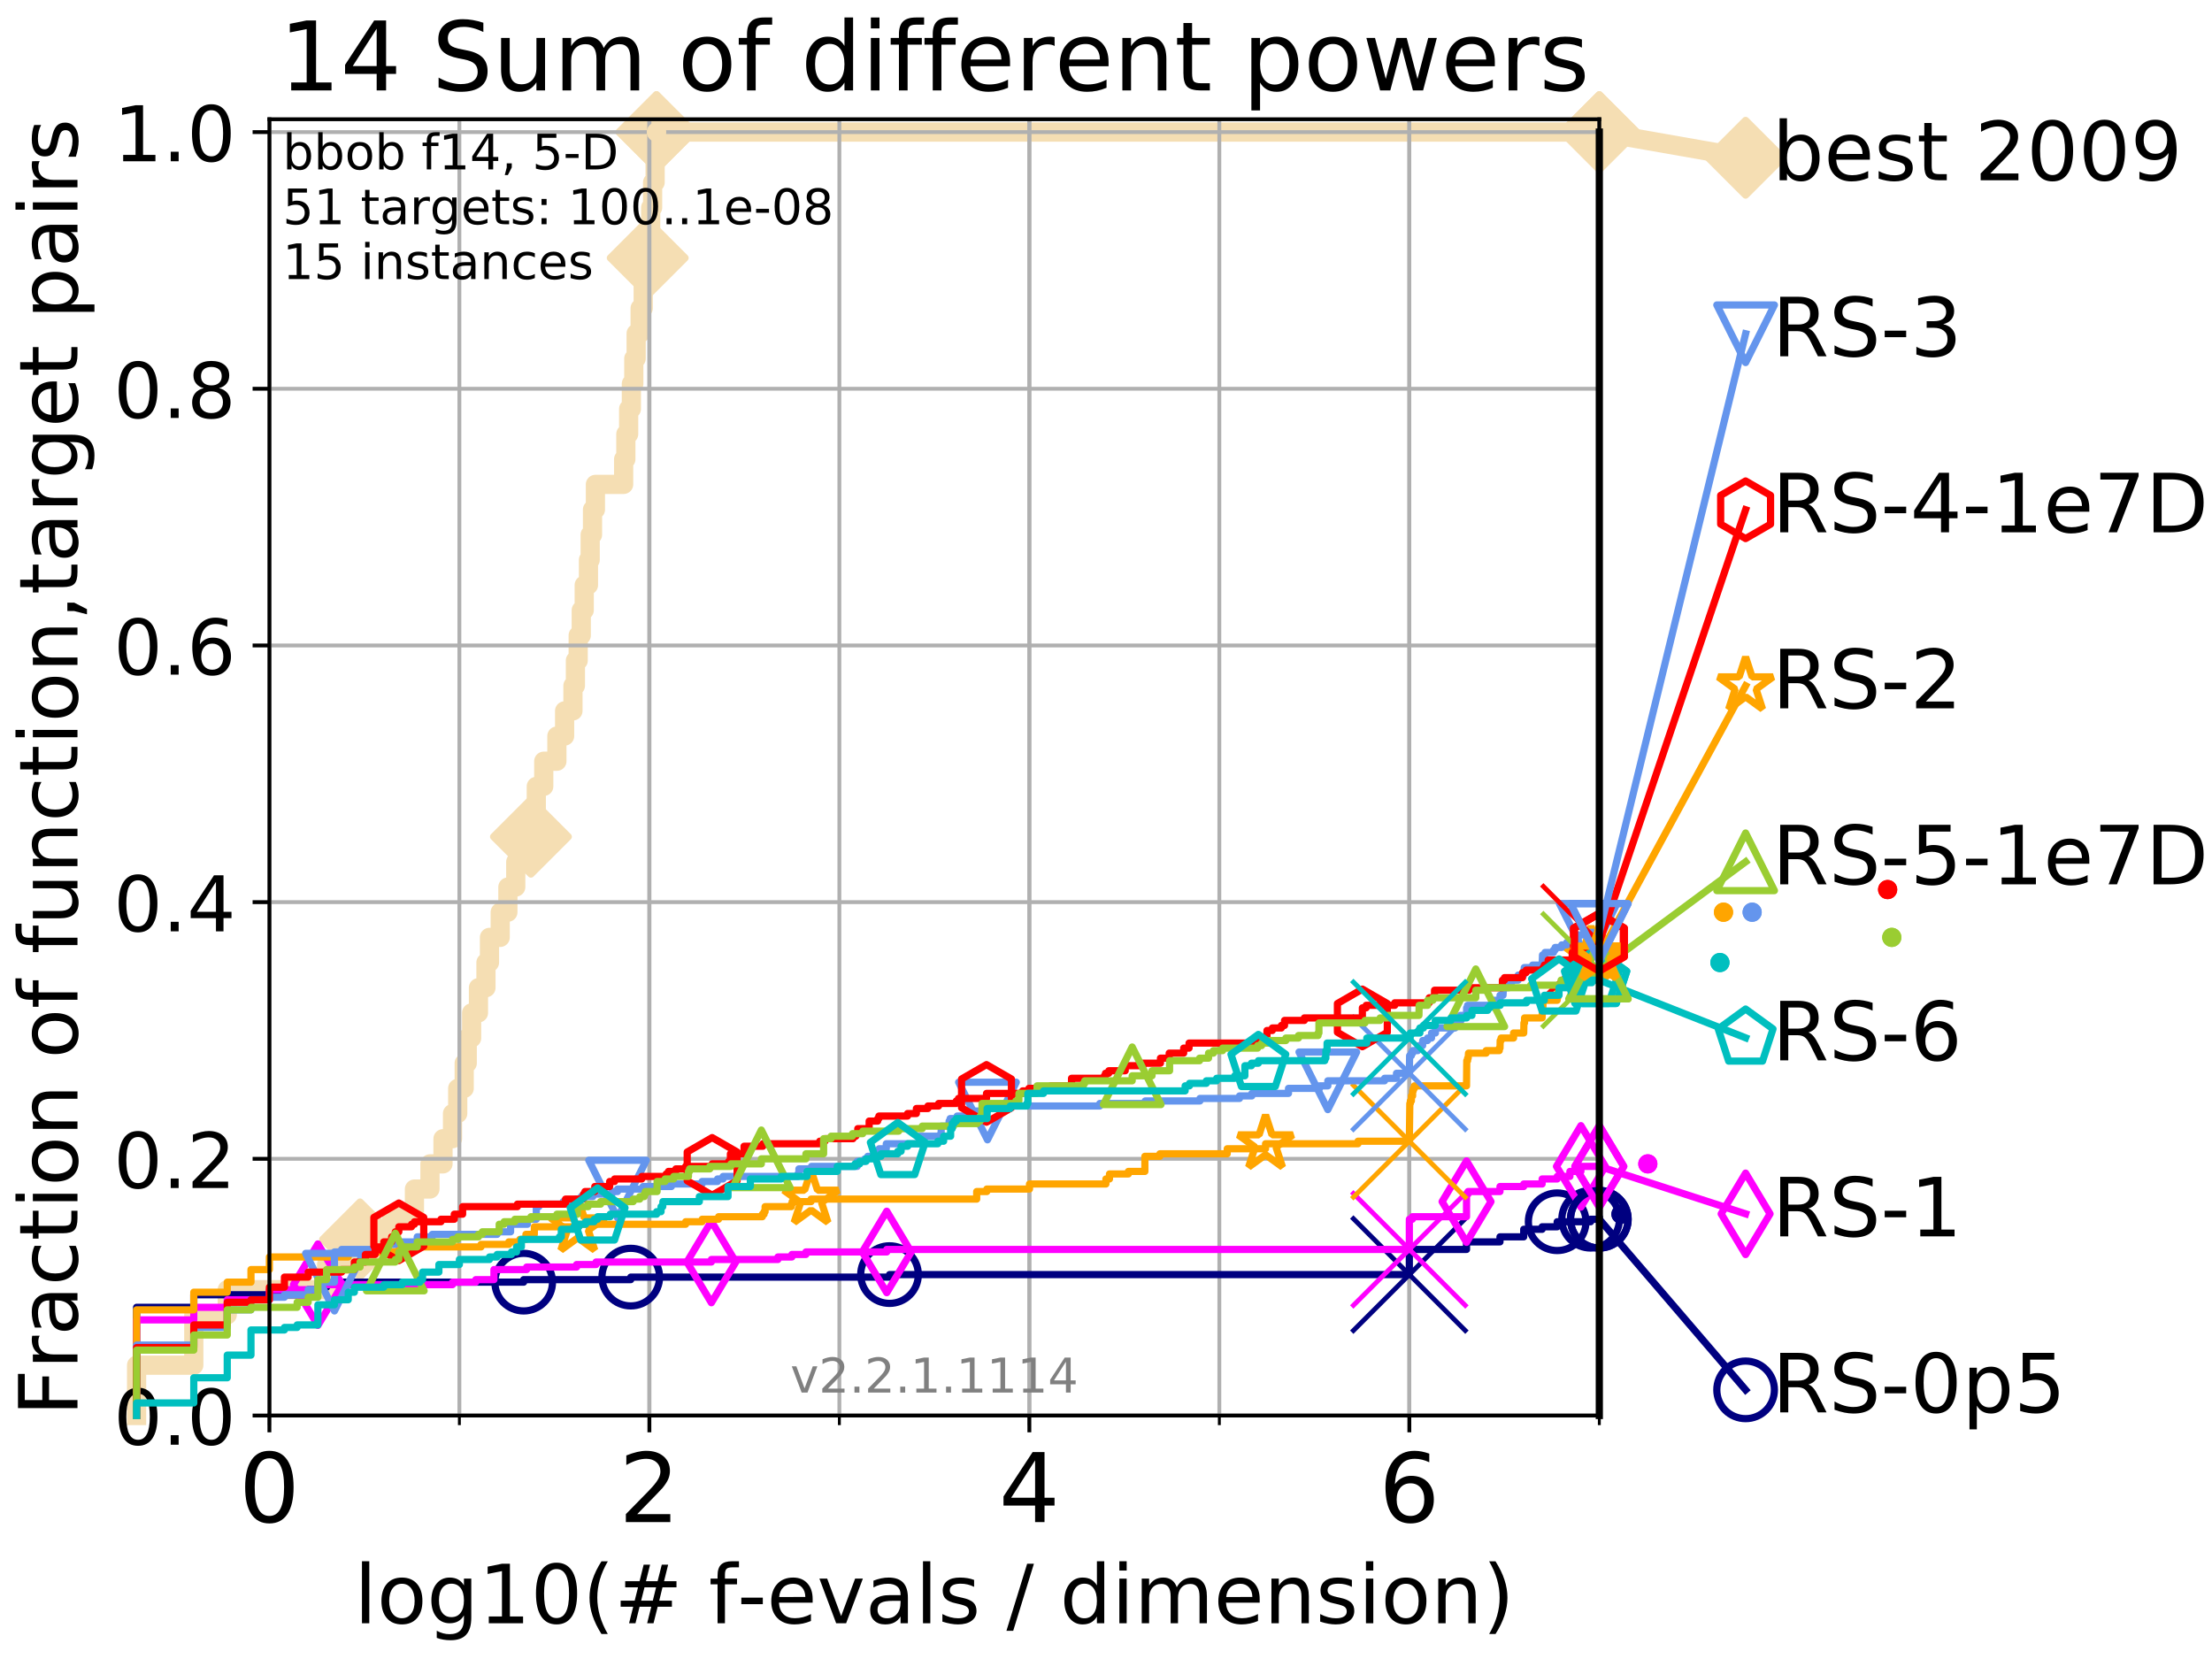 <?xml version="1.0" encoding="utf-8" standalone="no"?>
<!DOCTYPE svg PUBLIC "-//W3C//DTD SVG 1.1//EN"
  "http://www.w3.org/Graphics/SVG/1.1/DTD/svg11.dtd">
<!-- Created with matplotlib (http://matplotlib.org/) -->
<svg height="345.6pt" version="1.1" viewBox="0 0 460.8 345.6" width="460.8pt" xmlns="http://www.w3.org/2000/svg" xmlns:xlink="http://www.w3.org/1999/xlink">
 <defs>
  <style type="text/css">
*{stroke-linecap:butt;stroke-linejoin:round;}
  </style>
 </defs>
 <g id="figure_1">
  <g id="patch_1">
   <path d="M 0 345.6 
L 460.8 345.6 
L 460.8 0 
L 0 0 
z
" style="fill:#ffffff;"/>
  </g>
  <g id="axes_1">
   <g id="patch_2">
    <path d="M 56.12 294.88 
L 333.168 294.88 
L 333.168 24.84 
L 56.12 24.84 
z
" style="fill:#ffffff;"/>
   </g>
   <g id="line2d_1">
    <path d="M 28.456 294.88 
L 28.456 284.395 
L 40.37 284.395 
L 40.37 273.91 
L 47.34 273.91 
L 47.34 268.668 
L 68.034 268.668 
L 68.034 263.425 
L 75.004 263.425 
L 75.004 258.183 
L 81.587 258.183 
L 81.587 252.94 
L 86.335 252.94 
L 86.335 247.698 
L 89.568 247.698 
L 89.568 242.455 
L 92.287 242.455 
L 92.287 237.213 
L 94.265 237.213 
L 94.265 231.97 
L 95.351 231.97 
L 95.351 226.728 
L 96.7 226.728 
L 96.7 221.485 
L 97.337 221.485 
L 97.337 216.243 
L 98.249 216.243 
L 98.249 211 
L 99.671 211 
L 99.671 205.758 
L 101.234 205.758 
L 101.234 200.515 
L 101.966 200.515 
L 101.966 195.273 
L 104.201 195.273 
L 104.201 190.03 
L 105.802 190.03 
L 105.802 184.788 
L 107.44 184.788 
L 107.44 179.546 
L 109.094 179.546 
L 109.094 174.303 
L 110.603 174.303 
L 110.603 169.061 
L 111.721 169.061 
L 111.721 163.818 
L 113.273 163.818 
L 113.273 158.576 
L 116.011 158.576 
L 116.011 153.333 
L 117.62 153.333 
L 117.62 148.091 
L 119.354 148.091 
L 119.354 142.848 
L 119.867 142.848 
L 119.867 137.606 
L 120.447 137.606 
L 120.447 132.363 
L 121.087 132.363 
L 121.087 127.121 
L 121.703 127.121 
L 121.703 121.878 
L 122.589 121.878 
L 122.589 116.636 
L 122.945 116.636 
L 122.945 111.393 
L 123.431 111.393 
L 123.431 106.151 
L 124.036 106.151 
L 124.036 100.908 
L 129.914 100.908 
L 129.914 95.666 
L 130.377 95.666 
L 130.377 90.423 
L 130.962 90.423 
L 130.962 85.181 
L 131.527 85.181 
L 131.527 79.938 
L 132.032 79.938 
L 132.032 74.696 
L 132.523 74.696 
L 132.523 69.453 
L 133.351 69.453 
L 133.351 64.211 
L 133.992 64.211 
L 133.992 58.969 
L 134.431 58.969 
L 134.431 53.726 
L 134.929 53.726 
L 134.929 48.484 
L 135.549 48.484 
L 135.549 43.241 
L 135.951 43.241 
L 135.951 37.999 
L 136.472 37.999 
L 136.472 32.756 
L 136.758 32.756 
L 136.758 27.514 
L 333.168 27.514 
" style="fill:none;stroke:#f5deb3;stroke-linecap:square;stroke-width:4;"/>
   </g>
   <g id="line2d_2">
    <defs>
     <path d="M -0 7.778 
L 7.778 0 
L 0 -7.778 
L -7.778 -0 
z
" id="mf7e9320afe" style="stroke:#f5deb3;stroke-linejoin:miter;stroke-width:1.5;"/>
    </defs>
    <g>
     <use style="fill:#f5deb3;stroke:#f5deb3;stroke-linejoin:miter;stroke-width:1.5;" x="75.004" xlink:href="#mf7e9320afe" y="258.183"/>
     <use style="fill:#f5deb3;stroke:#f5deb3;stroke-linejoin:miter;stroke-width:1.5;" x="110.603" xlink:href="#mf7e9320afe" y="174.303"/>
     <use style="fill:#f5deb3;stroke:#f5deb3;stroke-linejoin:miter;stroke-width:1.5;" x="134.929" xlink:href="#mf7e9320afe" y="53.726"/>
     <use style="fill:#f5deb3;stroke:#f5deb3;stroke-linejoin:miter;stroke-width:1.5;" x="136.758" xlink:href="#mf7e9320afe" y="27.514"/>
     <use style="fill:#f5deb3;stroke:#f5deb3;stroke-linejoin:miter;stroke-width:1.5;" x="136.758" xlink:href="#mf7e9320afe" y="27.514"/>
     <use style="fill:#f5deb3;stroke:#f5deb3;stroke-linejoin:miter;stroke-width:1.5;" x="333.168" xlink:href="#mf7e9320afe" y="27.514"/>
    </g>
   </g>
   <g id="line2d_3">
    <path style="fill:none;stroke:#f5deb3;stroke-linecap:square;stroke-width:4;"/>
    <g/>
   </g>
   <g id="line2d_4">
    <path d="M 333.168 27.514 
L 363.643 32.861 
" style="fill:none;stroke:#f5deb3;stroke-linecap:square;stroke-width:4;"/>
    <g>
     <use style="fill:#f5deb3;stroke:#f5deb3;stroke-linejoin:miter;stroke-width:1.5;" x="333.168" xlink:href="#mf7e9320afe" y="27.514"/>
     <use style="fill:#f5deb3;stroke:#f5deb3;stroke-linejoin:miter;stroke-width:1.5;" x="363.643" xlink:href="#mf7e9320afe" y="32.861"/>
    </g>
   </g>
   <g id="matplotlib.axis_1">
    <g id="xtick_1">
     <g id="line2d_5">
      <path clip-path="url(#pb9b3ec67d7)" d="M 56.12 294.88 
L 56.12 24.84 
" style="fill:none;stroke:#b0b0b0;stroke-linecap:square;stroke-width:0.8;"/>
     </g>
     <g id="line2d_6">
      <defs>
       <path d="M 0 0 
L 0 3.5 
" id="m6f4f3c2589" style="stroke:#000000;stroke-width:0.8;"/>
      </defs>
      <g>
       <use style="stroke:#000000;stroke-width:0.8;" x="56.12" xlink:href="#m6f4f3c2589" y="294.88"/>
      </g>
     </g>
     <g id="text_1">
      <!-- 0 -->
      <defs>
       <path d="M 31.781 66.406 
Q 24.172 66.406 20.328 58.906 
Q 16.5 51.422 16.5 36.375 
Q 16.5 21.391 20.328 13.891 
Q 24.172 6.391 31.781 6.391 
Q 39.453 6.391 43.281 13.891 
Q 47.125 21.391 47.125 36.375 
Q 47.125 51.422 43.281 58.906 
Q 39.453 66.406 31.781 66.406 
z
M 31.781 74.219 
Q 44.047 74.219 50.516 64.516 
Q 56.984 54.828 56.984 36.375 
Q 56.984 17.969 50.516 8.266 
Q 44.047 -1.422 31.781 -1.422 
Q 19.531 -1.422 13.062 8.266 
Q 6.594 17.969 6.594 36.375 
Q 6.594 54.828 13.062 64.516 
Q 19.531 74.219 31.781 74.219 
z
" id="DejaVuSans-30"/>
      </defs>
      <g transform="translate(49.758 317.077)scale(0.2 -0.2)">
       <use xlink:href="#DejaVuSans-30"/>
      </g>
     </g>
    </g>
    <g id="xtick_2">
     <g id="line2d_7">
      <path clip-path="url(#pb9b3ec67d7)" d="M 135.277 294.88 
L 135.277 24.84 
" style="fill:none;stroke:#b0b0b0;stroke-linecap:square;stroke-width:0.8;"/>
     </g>
     <g id="line2d_8">
      <g>
       <use style="stroke:#000000;stroke-width:0.8;" x="135.277" xlink:href="#m6f4f3c2589" y="294.88"/>
      </g>
     </g>
     <g id="text_2">
      <!-- 2 -->
      <defs>
       <path d="M 19.188 8.297 
L 53.609 8.297 
L 53.609 0 
L 7.328 0 
L 7.328 8.297 
Q 12.938 14.109 22.625 23.891 
Q 32.328 33.688 34.812 36.531 
Q 39.547 41.844 41.422 45.531 
Q 43.312 49.219 43.312 52.781 
Q 43.312 58.594 39.234 62.25 
Q 35.156 65.922 28.609 65.922 
Q 23.969 65.922 18.812 64.312 
Q 13.672 62.703 7.812 59.422 
L 7.812 69.391 
Q 13.766 71.781 18.938 73 
Q 24.125 74.219 28.422 74.219 
Q 39.75 74.219 46.484 68.547 
Q 53.219 62.891 53.219 53.422 
Q 53.219 48.922 51.531 44.891 
Q 49.859 40.875 45.406 35.406 
Q 44.188 33.984 37.641 27.219 
Q 31.109 20.453 19.188 8.297 
z
" id="DejaVuSans-32"/>
      </defs>
      <g transform="translate(128.914 317.077)scale(0.2 -0.2)">
       <use xlink:href="#DejaVuSans-32"/>
      </g>
     </g>
    </g>
    <g id="xtick_3">
     <g id="line2d_9">
      <path clip-path="url(#pb9b3ec67d7)" d="M 214.433 294.88 
L 214.433 24.84 
" style="fill:none;stroke:#b0b0b0;stroke-linecap:square;stroke-width:0.8;"/>
     </g>
     <g id="line2d_10">
      <g>
       <use style="stroke:#000000;stroke-width:0.8;" x="214.433" xlink:href="#m6f4f3c2589" y="294.88"/>
      </g>
     </g>
     <g id="text_3">
      <!-- 4 -->
      <defs>
       <path d="M 37.797 64.312 
L 12.891 25.391 
L 37.797 25.391 
z
M 35.203 72.906 
L 47.609 72.906 
L 47.609 25.391 
L 58.016 25.391 
L 58.016 17.188 
L 47.609 17.188 
L 47.609 0 
L 37.797 0 
L 37.797 17.188 
L 4.891 17.188 
L 4.891 26.703 
z
" id="DejaVuSans-34"/>
      </defs>
      <g transform="translate(208.071 317.077)scale(0.2 -0.2)">
       <use xlink:href="#DejaVuSans-34"/>
      </g>
     </g>
    </g>
    <g id="xtick_4">
     <g id="line2d_11">
      <path clip-path="url(#pb9b3ec67d7)" d="M 293.59 294.88 
L 293.59 24.84 
" style="fill:none;stroke:#b0b0b0;stroke-linecap:square;stroke-width:0.8;"/>
     </g>
     <g id="line2d_12">
      <g>
       <use style="stroke:#000000;stroke-width:0.8;" x="293.59" xlink:href="#m6f4f3c2589" y="294.88"/>
      </g>
     </g>
     <g id="text_4">
      <!-- 6 -->
      <defs>
       <path d="M 33.016 40.375 
Q 26.375 40.375 22.484 35.828 
Q 18.609 31.297 18.609 23.391 
Q 18.609 15.531 22.484 10.953 
Q 26.375 6.391 33.016 6.391 
Q 39.656 6.391 43.531 10.953 
Q 47.406 15.531 47.406 23.391 
Q 47.406 31.297 43.531 35.828 
Q 39.656 40.375 33.016 40.375 
z
M 52.594 71.297 
L 52.594 62.312 
Q 48.875 64.062 45.094 64.984 
Q 41.312 65.922 37.594 65.922 
Q 27.828 65.922 22.672 59.328 
Q 17.531 52.734 16.797 39.406 
Q 19.672 43.656 24.016 45.922 
Q 28.375 48.188 33.594 48.188 
Q 44.578 48.188 50.953 41.516 
Q 57.328 34.859 57.328 23.391 
Q 57.328 12.156 50.688 5.359 
Q 44.047 -1.422 33.016 -1.422 
Q 20.359 -1.422 13.672 8.266 
Q 6.984 17.969 6.984 36.375 
Q 6.984 53.656 15.188 63.938 
Q 23.391 74.219 37.203 74.219 
Q 40.922 74.219 44.703 73.484 
Q 48.484 72.75 52.594 71.297 
z
" id="DejaVuSans-36"/>
      </defs>
      <g transform="translate(287.227 317.077)scale(0.2 -0.2)">
       <use xlink:href="#DejaVuSans-36"/>
      </g>
     </g>
    </g>
    <g id="xtick_5">
     <g id="line2d_13">
      <path clip-path="url(#pb9b3ec67d7)" d="M 56.12 294.88 
L 56.12 24.84 
" style="fill:none;stroke:#b0b0b0;stroke-linecap:square;stroke-width:0.8;"/>
     </g>
     <g id="line2d_14">
      <defs>
       <path d="M 0 0 
L 0 2 
" id="me1fafefca2" style="stroke:#000000;stroke-width:0.6;"/>
      </defs>
      <g>
       <use style="stroke:#000000;stroke-width:0.6;" x="56.12" xlink:href="#me1fafefca2" y="294.88"/>
      </g>
     </g>
    </g>
    <g id="xtick_6">
     <g id="line2d_15">
      <path clip-path="url(#pb9b3ec67d7)" d="M 95.698 294.88 
L 95.698 24.84 
" style="fill:none;stroke:#b0b0b0;stroke-linecap:square;stroke-width:0.8;"/>
     </g>
     <g id="line2d_16">
      <g>
       <use style="stroke:#000000;stroke-width:0.6;" x="95.698" xlink:href="#me1fafefca2" y="294.88"/>
      </g>
     </g>
    </g>
    <g id="xtick_7">
     <g id="line2d_17">
      <path clip-path="url(#pb9b3ec67d7)" d="M 135.277 294.88 
L 135.277 24.84 
" style="fill:none;stroke:#b0b0b0;stroke-linecap:square;stroke-width:0.8;"/>
     </g>
     <g id="line2d_18">
      <g>
       <use style="stroke:#000000;stroke-width:0.6;" x="135.277" xlink:href="#me1fafefca2" y="294.88"/>
      </g>
     </g>
    </g>
    <g id="xtick_8">
     <g id="line2d_19">
      <path clip-path="url(#pb9b3ec67d7)" d="M 174.855 294.88 
L 174.855 24.84 
" style="fill:none;stroke:#b0b0b0;stroke-linecap:square;stroke-width:0.8;"/>
     </g>
     <g id="line2d_20">
      <g>
       <use style="stroke:#000000;stroke-width:0.6;" x="174.855" xlink:href="#me1fafefca2" y="294.88"/>
      </g>
     </g>
    </g>
    <g id="xtick_9">
     <g id="line2d_21">
      <path clip-path="url(#pb9b3ec67d7)" d="M 214.433 294.88 
L 214.433 24.84 
" style="fill:none;stroke:#b0b0b0;stroke-linecap:square;stroke-width:0.8;"/>
     </g>
     <g id="line2d_22">
      <g>
       <use style="stroke:#000000;stroke-width:0.6;" x="214.433" xlink:href="#me1fafefca2" y="294.88"/>
      </g>
     </g>
    </g>
    <g id="xtick_10">
     <g id="line2d_23">
      <path clip-path="url(#pb9b3ec67d7)" d="M 254.011 294.88 
L 254.011 24.84 
" style="fill:none;stroke:#b0b0b0;stroke-linecap:square;stroke-width:0.8;"/>
     </g>
     <g id="line2d_24">
      <g>
       <use style="stroke:#000000;stroke-width:0.6;" x="254.011" xlink:href="#me1fafefca2" y="294.88"/>
      </g>
     </g>
    </g>
    <g id="xtick_11">
     <g id="line2d_25">
      <path clip-path="url(#pb9b3ec67d7)" d="M 293.59 294.88 
L 293.59 24.84 
" style="fill:none;stroke:#b0b0b0;stroke-linecap:square;stroke-width:0.8;"/>
     </g>
     <g id="line2d_26">
      <g>
       <use style="stroke:#000000;stroke-width:0.6;" x="293.59" xlink:href="#me1fafefca2" y="294.88"/>
      </g>
     </g>
    </g>
    <g id="xtick_12">
     <g id="line2d_27">
      <path clip-path="url(#pb9b3ec67d7)" d="M 333.168 294.88 
L 333.168 24.84 
" style="fill:none;stroke:#b0b0b0;stroke-linecap:square;stroke-width:0.8;"/>
     </g>
     <g id="line2d_28">
      <g>
       <use style="stroke:#000000;stroke-width:0.6;" x="333.168" xlink:href="#me1fafefca2" y="294.88"/>
      </g>
     </g>
    </g>
    <g id="text_5">
     <!-- log10(# f-evals / dimension) -->
     <defs>
      <path d="M 9.422 75.984 
L 18.406 75.984 
L 18.406 0 
L 9.422 0 
z
" id="DejaVuSans-6c"/>
      <path d="M 30.609 48.391 
Q 23.391 48.391 19.188 42.75 
Q 14.984 37.109 14.984 27.297 
Q 14.984 17.484 19.156 11.844 
Q 23.344 6.203 30.609 6.203 
Q 37.797 6.203 41.984 11.859 
Q 46.188 17.531 46.188 27.297 
Q 46.188 37.016 41.984 42.703 
Q 37.797 48.391 30.609 48.391 
z
M 30.609 56 
Q 42.328 56 49.016 48.375 
Q 55.719 40.766 55.719 27.297 
Q 55.719 13.875 49.016 6.219 
Q 42.328 -1.422 30.609 -1.422 
Q 18.844 -1.422 12.172 6.219 
Q 5.516 13.875 5.516 27.297 
Q 5.516 40.766 12.172 48.375 
Q 18.844 56 30.609 56 
z
" id="DejaVuSans-6f"/>
      <path d="M 45.406 27.984 
Q 45.406 37.75 41.375 43.109 
Q 37.359 48.484 30.078 48.484 
Q 22.859 48.484 18.828 43.109 
Q 14.797 37.75 14.797 27.984 
Q 14.797 18.266 18.828 12.891 
Q 22.859 7.516 30.078 7.516 
Q 37.359 7.516 41.375 12.891 
Q 45.406 18.266 45.406 27.984 
z
M 54.391 6.781 
Q 54.391 -7.172 48.188 -13.984 
Q 42 -20.797 29.203 -20.797 
Q 24.469 -20.797 20.266 -20.094 
Q 16.062 -19.391 12.109 -17.922 
L 12.109 -9.188 
Q 16.062 -11.328 19.922 -12.344 
Q 23.781 -13.375 27.781 -13.375 
Q 36.625 -13.375 41.016 -8.766 
Q 45.406 -4.156 45.406 5.172 
L 45.406 9.625 
Q 42.625 4.781 38.281 2.391 
Q 33.938 0 27.875 0 
Q 17.828 0 11.672 7.656 
Q 5.516 15.328 5.516 27.984 
Q 5.516 40.672 11.672 48.328 
Q 17.828 56 27.875 56 
Q 33.938 56 38.281 53.609 
Q 42.625 51.219 45.406 46.391 
L 45.406 54.688 
L 54.391 54.688 
z
" id="DejaVuSans-67"/>
      <path d="M 12.406 8.297 
L 28.516 8.297 
L 28.516 63.922 
L 10.984 60.406 
L 10.984 69.391 
L 28.422 72.906 
L 38.281 72.906 
L 38.281 8.297 
L 54.391 8.297 
L 54.391 0 
L 12.406 0 
z
" id="DejaVuSans-31"/>
      <path d="M 31 75.875 
Q 24.469 64.656 21.281 53.656 
Q 18.109 42.672 18.109 31.391 
Q 18.109 20.125 21.312 9.062 
Q 24.516 -2 31 -13.188 
L 23.188 -13.188 
Q 15.875 -1.703 12.234 9.375 
Q 8.594 20.453 8.594 31.391 
Q 8.594 42.281 12.203 53.312 
Q 15.828 64.359 23.188 75.875 
z
" id="DejaVuSans-28"/>
      <path d="M 51.125 44 
L 36.922 44 
L 32.812 27.688 
L 47.125 27.688 
z
M 43.797 71.781 
L 38.719 51.516 
L 52.984 51.516 
L 58.109 71.781 
L 65.922 71.781 
L 60.891 51.516 
L 76.125 51.516 
L 76.125 44 
L 58.984 44 
L 54.984 27.688 
L 70.516 27.688 
L 70.516 20.219 
L 53.078 20.219 
L 48 0 
L 40.188 0 
L 45.219 20.219 
L 30.906 20.219 
L 25.875 0 
L 18.016 0 
L 23.094 20.219 
L 7.719 20.219 
L 7.719 27.688 
L 24.906 27.688 
L 29 44 
L 13.281 44 
L 13.281 51.516 
L 30.906 51.516 
L 35.891 71.781 
z
" id="DejaVuSans-23"/>
      <path id="DejaVuSans-20"/>
      <path d="M 37.109 75.984 
L 37.109 68.5 
L 28.516 68.5 
Q 23.688 68.5 21.797 66.547 
Q 19.922 64.594 19.922 59.516 
L 19.922 54.688 
L 34.719 54.688 
L 34.719 47.703 
L 19.922 47.703 
L 19.922 0 
L 10.891 0 
L 10.891 47.703 
L 2.297 47.703 
L 2.297 54.688 
L 10.891 54.688 
L 10.891 58.5 
Q 10.891 67.625 15.141 71.797 
Q 19.391 75.984 28.609 75.984 
z
" id="DejaVuSans-66"/>
      <path d="M 4.891 31.391 
L 31.203 31.391 
L 31.203 23.391 
L 4.891 23.391 
z
" id="DejaVuSans-2d"/>
      <path d="M 56.203 29.594 
L 56.203 25.203 
L 14.891 25.203 
Q 15.484 15.922 20.484 11.062 
Q 25.484 6.203 34.422 6.203 
Q 39.594 6.203 44.453 7.469 
Q 49.312 8.734 54.109 11.281 
L 54.109 2.781 
Q 49.266 0.734 44.188 -0.344 
Q 39.109 -1.422 33.891 -1.422 
Q 20.797 -1.422 13.156 6.188 
Q 5.516 13.812 5.516 26.812 
Q 5.516 40.234 12.766 48.109 
Q 20.016 56 32.328 56 
Q 43.359 56 49.781 48.891 
Q 56.203 41.797 56.203 29.594 
z
M 47.219 32.234 
Q 47.125 39.594 43.094 43.984 
Q 39.062 48.391 32.422 48.391 
Q 24.906 48.391 20.391 44.141 
Q 15.875 39.891 15.188 32.172 
z
" id="DejaVuSans-65"/>
      <path d="M 2.984 54.688 
L 12.5 54.688 
L 29.594 8.797 
L 46.688 54.688 
L 56.203 54.688 
L 35.688 0 
L 23.484 0 
z
" id="DejaVuSans-76"/>
      <path d="M 34.281 27.484 
Q 23.391 27.484 19.188 25 
Q 14.984 22.516 14.984 16.5 
Q 14.984 11.719 18.141 8.906 
Q 21.297 6.109 26.703 6.109 
Q 34.188 6.109 38.703 11.406 
Q 43.219 16.703 43.219 25.484 
L 43.219 27.484 
z
M 52.203 31.203 
L 52.203 0 
L 43.219 0 
L 43.219 8.297 
Q 40.141 3.328 35.547 0.953 
Q 30.953 -1.422 24.312 -1.422 
Q 15.922 -1.422 10.953 3.297 
Q 6 8.016 6 15.922 
Q 6 25.141 12.172 29.828 
Q 18.359 34.516 30.609 34.516 
L 43.219 34.516 
L 43.219 35.406 
Q 43.219 41.609 39.141 45 
Q 35.062 48.391 27.688 48.391 
Q 23 48.391 18.547 47.266 
Q 14.109 46.141 10.016 43.891 
L 10.016 52.203 
Q 14.938 54.109 19.578 55.047 
Q 24.219 56 28.609 56 
Q 40.484 56 46.344 49.844 
Q 52.203 43.703 52.203 31.203 
z
" id="DejaVuSans-61"/>
      <path d="M 44.281 53.078 
L 44.281 44.578 
Q 40.484 46.531 36.375 47.5 
Q 32.281 48.484 27.875 48.484 
Q 21.188 48.484 17.844 46.438 
Q 14.5 44.391 14.5 40.281 
Q 14.5 37.156 16.891 35.375 
Q 19.281 33.594 26.516 31.984 
L 29.594 31.297 
Q 39.156 29.25 43.188 25.516 
Q 47.219 21.781 47.219 15.094 
Q 47.219 7.469 41.188 3.016 
Q 35.156 -1.422 24.609 -1.422 
Q 20.219 -1.422 15.453 -0.562 
Q 10.688 0.297 5.422 2 
L 5.422 11.281 
Q 10.406 8.688 15.234 7.391 
Q 20.062 6.109 24.812 6.109 
Q 31.156 6.109 34.562 8.281 
Q 37.984 10.453 37.984 14.406 
Q 37.984 18.062 35.516 20.016 
Q 33.062 21.969 24.703 23.781 
L 21.578 24.516 
Q 13.234 26.266 9.516 29.906 
Q 5.812 33.547 5.812 39.891 
Q 5.812 47.609 11.281 51.797 
Q 16.75 56 26.812 56 
Q 31.781 56 36.172 55.266 
Q 40.578 54.547 44.281 53.078 
z
" id="DejaVuSans-73"/>
      <path d="M 25.391 72.906 
L 33.688 72.906 
L 8.297 -9.281 
L 0 -9.281 
z
" id="DejaVuSans-2f"/>
      <path d="M 45.406 46.391 
L 45.406 75.984 
L 54.391 75.984 
L 54.391 0 
L 45.406 0 
L 45.406 8.203 
Q 42.578 3.328 38.25 0.953 
Q 33.938 -1.422 27.875 -1.422 
Q 17.969 -1.422 11.734 6.484 
Q 5.516 14.406 5.516 27.297 
Q 5.516 40.188 11.734 48.094 
Q 17.969 56 27.875 56 
Q 33.938 56 38.25 53.625 
Q 42.578 51.266 45.406 46.391 
z
M 14.797 27.297 
Q 14.797 17.391 18.875 11.75 
Q 22.953 6.109 30.078 6.109 
Q 37.203 6.109 41.297 11.75 
Q 45.406 17.391 45.406 27.297 
Q 45.406 37.203 41.297 42.844 
Q 37.203 48.484 30.078 48.484 
Q 22.953 48.484 18.875 42.844 
Q 14.797 37.203 14.797 27.297 
z
" id="DejaVuSans-64"/>
      <path d="M 9.422 54.688 
L 18.406 54.688 
L 18.406 0 
L 9.422 0 
z
M 9.422 75.984 
L 18.406 75.984 
L 18.406 64.594 
L 9.422 64.594 
z
" id="DejaVuSans-69"/>
      <path d="M 52 44.188 
Q 55.375 50.25 60.062 53.125 
Q 64.75 56 71.094 56 
Q 79.641 56 84.281 50.016 
Q 88.922 44.047 88.922 33.016 
L 88.922 0 
L 79.891 0 
L 79.891 32.719 
Q 79.891 40.578 77.094 44.375 
Q 74.312 48.188 68.609 48.188 
Q 61.625 48.188 57.562 43.547 
Q 53.516 38.922 53.516 30.906 
L 53.516 0 
L 44.484 0 
L 44.484 32.719 
Q 44.484 40.625 41.703 44.406 
Q 38.922 48.188 33.109 48.188 
Q 26.219 48.188 22.156 43.531 
Q 18.109 38.875 18.109 30.906 
L 18.109 0 
L 9.078 0 
L 9.078 54.688 
L 18.109 54.688 
L 18.109 46.188 
Q 21.188 51.219 25.484 53.609 
Q 29.781 56 35.688 56 
Q 41.656 56 45.828 52.969 
Q 50 49.953 52 44.188 
z
" id="DejaVuSans-6d"/>
      <path d="M 54.891 33.016 
L 54.891 0 
L 45.906 0 
L 45.906 32.719 
Q 45.906 40.484 42.875 44.328 
Q 39.844 48.188 33.797 48.188 
Q 26.516 48.188 22.312 43.547 
Q 18.109 38.922 18.109 30.906 
L 18.109 0 
L 9.078 0 
L 9.078 54.688 
L 18.109 54.688 
L 18.109 46.188 
Q 21.344 51.125 25.703 53.562 
Q 30.078 56 35.797 56 
Q 45.219 56 50.047 50.172 
Q 54.891 44.344 54.891 33.016 
z
" id="DejaVuSans-6e"/>
      <path d="M 8.016 75.875 
L 15.828 75.875 
Q 23.141 64.359 26.781 53.312 
Q 30.422 42.281 30.422 31.391 
Q 30.422 20.453 26.781 9.375 
Q 23.141 -1.703 15.828 -13.188 
L 8.016 -13.188 
Q 14.5 -2 17.703 9.062 
Q 20.906 20.125 20.906 31.391 
Q 20.906 42.672 17.703 53.656 
Q 14.5 64.656 8.016 75.875 
z
" id="DejaVuSans-29"/>
     </defs>
     <g transform="translate(73.803 338.154)scale(0.17 -0.17)">
      <use xlink:href="#DejaVuSans-6c"/>
      <use x="27.783" xlink:href="#DejaVuSans-6f"/>
      <use x="88.965" xlink:href="#DejaVuSans-67"/>
      <use x="152.441" xlink:href="#DejaVuSans-31"/>
      <use x="216.064" xlink:href="#DejaVuSans-30"/>
      <use x="279.688" xlink:href="#DejaVuSans-28"/>
      <use x="318.701" xlink:href="#DejaVuSans-23"/>
      <use x="402.49" xlink:href="#DejaVuSans-20"/>
      <use x="434.277" xlink:href="#DejaVuSans-66"/>
      <use x="469.404" xlink:href="#DejaVuSans-2d"/>
      <use x="505.488" xlink:href="#DejaVuSans-65"/>
      <use x="567.012" xlink:href="#DejaVuSans-76"/>
      <use x="626.191" xlink:href="#DejaVuSans-61"/>
      <use x="687.471" xlink:href="#DejaVuSans-6c"/>
      <use x="715.254" xlink:href="#DejaVuSans-73"/>
      <use x="767.354" xlink:href="#DejaVuSans-20"/>
      <use x="799.141" xlink:href="#DejaVuSans-2f"/>
      <use x="832.832" xlink:href="#DejaVuSans-20"/>
      <use x="864.619" xlink:href="#DejaVuSans-64"/>
      <use x="928.096" xlink:href="#DejaVuSans-69"/>
      <use x="955.879" xlink:href="#DejaVuSans-6d"/>
      <use x="1053.291" xlink:href="#DejaVuSans-65"/>
      <use x="1114.814" xlink:href="#DejaVuSans-6e"/>
      <use x="1178.193" xlink:href="#DejaVuSans-73"/>
      <use x="1230.293" xlink:href="#DejaVuSans-69"/>
      <use x="1258.076" xlink:href="#DejaVuSans-6f"/>
      <use x="1319.258" xlink:href="#DejaVuSans-6e"/>
      <use x="1382.637" xlink:href="#DejaVuSans-29"/>
     </g>
    </g>
   </g>
   <g id="matplotlib.axis_2">
    <g id="ytick_1">
     <g id="line2d_29">
      <path clip-path="url(#pb9b3ec67d7)" d="M 56.12 294.88 
L 333.168 294.88 
" style="fill:none;stroke:#b0b0b0;stroke-linecap:square;stroke-width:0.8;"/>
     </g>
     <g id="line2d_30">
      <defs>
       <path d="M 0 0 
L -3.5 0 
" id="m753025c8ba" style="stroke:#000000;stroke-width:0.8;"/>
      </defs>
      <g>
       <use style="stroke:#000000;stroke-width:0.8;" x="56.12" xlink:href="#m753025c8ba" y="294.88"/>
      </g>
     </g>
     <g id="text_6">
      <!-- 0.0 -->
      <defs>
       <path d="M 10.688 12.406 
L 21 12.406 
L 21 0 
L 10.688 0 
z
" id="DejaVuSans-2e"/>
      </defs>
      <g transform="translate(23.675 300.959)scale(0.16 -0.16)">
       <use xlink:href="#DejaVuSans-30"/>
       <use x="63.623" xlink:href="#DejaVuSans-2e"/>
       <use x="95.41" xlink:href="#DejaVuSans-30"/>
      </g>
     </g>
    </g>
    <g id="ytick_2">
     <g id="line2d_31">
      <path clip-path="url(#pb9b3ec67d7)" d="M 56.12 241.407 
L 333.168 241.407 
" style="fill:none;stroke:#b0b0b0;stroke-linecap:square;stroke-width:0.8;"/>
     </g>
     <g id="line2d_32">
      <g>
       <use style="stroke:#000000;stroke-width:0.8;" x="56.12" xlink:href="#m753025c8ba" y="241.407"/>
      </g>
     </g>
     <g id="text_7">
      <!-- 0.2 -->
      <g transform="translate(23.675 247.485)scale(0.16 -0.16)">
       <use xlink:href="#DejaVuSans-30"/>
       <use x="63.623" xlink:href="#DejaVuSans-2e"/>
       <use x="95.41" xlink:href="#DejaVuSans-32"/>
      </g>
     </g>
    </g>
    <g id="ytick_3">
     <g id="line2d_33">
      <path clip-path="url(#pb9b3ec67d7)" d="M 56.12 187.933 
L 333.168 187.933 
" style="fill:none;stroke:#b0b0b0;stroke-linecap:square;stroke-width:0.8;"/>
     </g>
     <g id="line2d_34">
      <g>
       <use style="stroke:#000000;stroke-width:0.8;" x="56.12" xlink:href="#m753025c8ba" y="187.933"/>
      </g>
     </g>
     <g id="text_8">
      <!-- 0.4 -->
      <g transform="translate(23.675 194.012)scale(0.16 -0.16)">
       <use xlink:href="#DejaVuSans-30"/>
       <use x="63.623" xlink:href="#DejaVuSans-2e"/>
       <use x="95.41" xlink:href="#DejaVuSans-34"/>
      </g>
     </g>
    </g>
    <g id="ytick_4">
     <g id="line2d_35">
      <path clip-path="url(#pb9b3ec67d7)" d="M 56.12 134.46 
L 333.168 134.46 
" style="fill:none;stroke:#b0b0b0;stroke-linecap:square;stroke-width:0.8;"/>
     </g>
     <g id="line2d_36">
      <g>
       <use style="stroke:#000000;stroke-width:0.8;" x="56.12" xlink:href="#m753025c8ba" y="134.46"/>
      </g>
     </g>
     <g id="text_9">
      <!-- 0.6 -->
      <g transform="translate(23.675 140.539)scale(0.16 -0.16)">
       <use xlink:href="#DejaVuSans-30"/>
       <use x="63.623" xlink:href="#DejaVuSans-2e"/>
       <use x="95.41" xlink:href="#DejaVuSans-36"/>
      </g>
     </g>
    </g>
    <g id="ytick_5">
     <g id="line2d_37">
      <path clip-path="url(#pb9b3ec67d7)" d="M 56.12 80.987 
L 333.168 80.987 
" style="fill:none;stroke:#b0b0b0;stroke-linecap:square;stroke-width:0.8;"/>
     </g>
     <g id="line2d_38">
      <g>
       <use style="stroke:#000000;stroke-width:0.8;" x="56.12" xlink:href="#m753025c8ba" y="80.987"/>
      </g>
     </g>
     <g id="text_10">
      <!-- 0.8 -->
      <defs>
       <path d="M 31.781 34.625 
Q 24.75 34.625 20.719 30.859 
Q 16.703 27.094 16.703 20.516 
Q 16.703 13.922 20.719 10.156 
Q 24.75 6.391 31.781 6.391 
Q 38.812 6.391 42.859 10.172 
Q 46.922 13.969 46.922 20.516 
Q 46.922 27.094 42.891 30.859 
Q 38.875 34.625 31.781 34.625 
z
M 21.922 38.812 
Q 15.578 40.375 12.031 44.719 
Q 8.5 49.078 8.5 55.328 
Q 8.5 64.062 14.719 69.141 
Q 20.953 74.219 31.781 74.219 
Q 42.672 74.219 48.875 69.141 
Q 55.078 64.062 55.078 55.328 
Q 55.078 49.078 51.531 44.719 
Q 48 40.375 41.703 38.812 
Q 48.828 37.156 52.797 32.312 
Q 56.781 27.484 56.781 20.516 
Q 56.781 9.906 50.312 4.234 
Q 43.844 -1.422 31.781 -1.422 
Q 19.734 -1.422 13.25 4.234 
Q 6.781 9.906 6.781 20.516 
Q 6.781 27.484 10.781 32.312 
Q 14.797 37.156 21.922 38.812 
z
M 18.312 54.391 
Q 18.312 48.734 21.844 45.562 
Q 25.391 42.391 31.781 42.391 
Q 38.141 42.391 41.719 45.562 
Q 45.312 48.734 45.312 54.391 
Q 45.312 60.062 41.719 63.234 
Q 38.141 66.406 31.781 66.406 
Q 25.391 66.406 21.844 63.234 
Q 18.312 60.062 18.312 54.391 
z
" id="DejaVuSans-38"/>
      </defs>
      <g transform="translate(23.675 87.066)scale(0.16 -0.16)">
       <use xlink:href="#DejaVuSans-30"/>
       <use x="63.623" xlink:href="#DejaVuSans-2e"/>
       <use x="95.41" xlink:href="#DejaVuSans-38"/>
      </g>
     </g>
    </g>
    <g id="ytick_6">
     <g id="line2d_39">
      <path clip-path="url(#pb9b3ec67d7)" d="M 56.12 27.514 
L 333.168 27.514 
" style="fill:none;stroke:#b0b0b0;stroke-linecap:square;stroke-width:0.8;"/>
     </g>
     <g id="line2d_40">
      <g>
       <use style="stroke:#000000;stroke-width:0.8;" x="56.12" xlink:href="#m753025c8ba" y="27.514"/>
      </g>
     </g>
     <g id="text_11">
      <!-- 1.0 -->
      <g transform="translate(23.675 33.592)scale(0.16 -0.16)">
       <use xlink:href="#DejaVuSans-31"/>
       <use x="63.623" xlink:href="#DejaVuSans-2e"/>
       <use x="95.41" xlink:href="#DejaVuSans-30"/>
      </g>
     </g>
    </g>
    <g id="text_12">
     <!-- Fraction of function,target pairs -->
     <defs>
      <path d="M 9.812 72.906 
L 51.703 72.906 
L 51.703 64.594 
L 19.672 64.594 
L 19.672 43.109 
L 48.578 43.109 
L 48.578 34.812 
L 19.672 34.812 
L 19.672 0 
L 9.812 0 
z
" id="DejaVuSans-46"/>
      <path d="M 41.109 46.297 
Q 39.594 47.172 37.812 47.578 
Q 36.031 48 33.891 48 
Q 26.266 48 22.188 43.047 
Q 18.109 38.094 18.109 28.812 
L 18.109 0 
L 9.078 0 
L 9.078 54.688 
L 18.109 54.688 
L 18.109 46.188 
Q 20.953 51.172 25.484 53.578 
Q 30.031 56 36.531 56 
Q 37.453 56 38.578 55.875 
Q 39.703 55.766 41.062 55.516 
z
" id="DejaVuSans-72"/>
      <path d="M 48.781 52.594 
L 48.781 44.188 
Q 44.969 46.297 41.141 47.344 
Q 37.312 48.391 33.406 48.391 
Q 24.656 48.391 19.812 42.844 
Q 14.984 37.312 14.984 27.297 
Q 14.984 17.281 19.812 11.734 
Q 24.656 6.203 33.406 6.203 
Q 37.312 6.203 41.141 7.25 
Q 44.969 8.297 48.781 10.406 
L 48.781 2.094 
Q 45.016 0.344 40.984 -0.531 
Q 36.969 -1.422 32.422 -1.422 
Q 20.062 -1.422 12.781 6.344 
Q 5.516 14.109 5.516 27.297 
Q 5.516 40.672 12.859 48.328 
Q 20.219 56 33.016 56 
Q 37.156 56 41.109 55.141 
Q 45.062 54.297 48.781 52.594 
z
" id="DejaVuSans-63"/>
      <path d="M 18.312 70.219 
L 18.312 54.688 
L 36.812 54.688 
L 36.812 47.703 
L 18.312 47.703 
L 18.312 18.016 
Q 18.312 11.328 20.141 9.422 
Q 21.969 7.516 27.594 7.516 
L 36.812 7.516 
L 36.812 0 
L 27.594 0 
Q 17.188 0 13.234 3.875 
Q 9.281 7.766 9.281 18.016 
L 9.281 47.703 
L 2.688 47.703 
L 2.688 54.688 
L 9.281 54.688 
L 9.281 70.219 
z
" id="DejaVuSans-74"/>
      <path d="M 8.5 21.578 
L 8.5 54.688 
L 17.484 54.688 
L 17.484 21.922 
Q 17.484 14.156 20.5 10.266 
Q 23.531 6.391 29.594 6.391 
Q 36.859 6.391 41.078 11.031 
Q 45.312 15.672 45.312 23.688 
L 45.312 54.688 
L 54.297 54.688 
L 54.297 0 
L 45.312 0 
L 45.312 8.406 
Q 42.047 3.422 37.719 1 
Q 33.406 -1.422 27.688 -1.422 
Q 18.266 -1.422 13.375 4.438 
Q 8.5 10.297 8.5 21.578 
z
M 31.109 56 
z
" id="DejaVuSans-75"/>
      <path d="M 11.719 12.406 
L 22.016 12.406 
L 22.016 4 
L 14.016 -11.625 
L 7.719 -11.625 
L 11.719 4 
z
" id="DejaVuSans-2c"/>
      <path d="M 18.109 8.203 
L 18.109 -20.797 
L 9.078 -20.797 
L 9.078 54.688 
L 18.109 54.688 
L 18.109 46.391 
Q 20.953 51.266 25.266 53.625 
Q 29.594 56 35.594 56 
Q 45.562 56 51.781 48.094 
Q 58.016 40.188 58.016 27.297 
Q 58.016 14.406 51.781 6.484 
Q 45.562 -1.422 35.594 -1.422 
Q 29.594 -1.422 25.266 0.953 
Q 20.953 3.328 18.109 8.203 
z
M 48.688 27.297 
Q 48.688 37.203 44.609 42.844 
Q 40.531 48.484 33.406 48.484 
Q 26.266 48.484 22.188 42.844 
Q 18.109 37.203 18.109 27.297 
Q 18.109 17.391 22.188 11.75 
Q 26.266 6.109 33.406 6.109 
Q 40.531 6.109 44.609 11.75 
Q 48.688 17.391 48.688 27.297 
z
" id="DejaVuSans-70"/>
     </defs>
     <g transform="translate(16.14 294.999)rotate(-90)scale(0.17 -0.17)">
      <use xlink:href="#DejaVuSans-46"/>
      <use x="57.41" xlink:href="#DejaVuSans-72"/>
      <use x="98.523" xlink:href="#DejaVuSans-61"/>
      <use x="159.803" xlink:href="#DejaVuSans-63"/>
      <use x="214.783" xlink:href="#DejaVuSans-74"/>
      <use x="253.992" xlink:href="#DejaVuSans-69"/>
      <use x="281.775" xlink:href="#DejaVuSans-6f"/>
      <use x="342.957" xlink:href="#DejaVuSans-6e"/>
      <use x="406.336" xlink:href="#DejaVuSans-20"/>
      <use x="438.123" xlink:href="#DejaVuSans-6f"/>
      <use x="499.305" xlink:href="#DejaVuSans-66"/>
      <use x="534.51" xlink:href="#DejaVuSans-20"/>
      <use x="566.297" xlink:href="#DejaVuSans-66"/>
      <use x="601.502" xlink:href="#DejaVuSans-75"/>
      <use x="664.881" xlink:href="#DejaVuSans-6e"/>
      <use x="728.26" xlink:href="#DejaVuSans-63"/>
      <use x="783.24" xlink:href="#DejaVuSans-74"/>
      <use x="822.449" xlink:href="#DejaVuSans-69"/>
      <use x="850.232" xlink:href="#DejaVuSans-6f"/>
      <use x="911.414" xlink:href="#DejaVuSans-6e"/>
      <use x="974.793" xlink:href="#DejaVuSans-2c"/>
      <use x="1006.58" xlink:href="#DejaVuSans-74"/>
      <use x="1045.789" xlink:href="#DejaVuSans-61"/>
      <use x="1107.068" xlink:href="#DejaVuSans-72"/>
      <use x="1148.166" xlink:href="#DejaVuSans-67"/>
      <use x="1211.643" xlink:href="#DejaVuSans-65"/>
      <use x="1273.166" xlink:href="#DejaVuSans-74"/>
      <use x="1312.375" xlink:href="#DejaVuSans-20"/>
      <use x="1344.162" xlink:href="#DejaVuSans-70"/>
      <use x="1407.639" xlink:href="#DejaVuSans-61"/>
      <use x="1468.918" xlink:href="#DejaVuSans-69"/>
      <use x="1496.701" xlink:href="#DejaVuSans-72"/>
      <use x="1537.814" xlink:href="#DejaVuSans-73"/>
     </g>
    </g>
   </g>
   <g id="line2d_41">
    <defs>
     <path d="M 0 1.5 
C 0.398 1.5 0.779 1.342 1.061 1.061 
C 1.342 0.779 1.5 0.398 1.5 0 
C 1.5 -0.398 1.342 -0.779 1.061 -1.061 
C 0.779 -1.342 0.398 -1.5 0 -1.5 
C -0.398 -1.5 -0.779 -1.342 -1.061 -1.061 
C -1.342 -0.779 -1.5 -0.398 -1.5 0 
C -1.5 0.398 -1.342 0.779 -1.061 1.061 
C -0.779 1.342 -0.398 1.5 0 1.5 
z
" id="m87e9ab74c2" style="stroke:#f5deb3;"/>
    </defs>
    <g>
     <use style="fill:#f5deb3;stroke:#f5deb3;" x="136.758" xlink:href="#m87e9ab74c2" y="27.514"/>
     <use style="fill:#f5deb3;stroke:#f5deb3;" x="136.758" xlink:href="#m87e9ab74c2" y="27.514"/>
    </g>
   </g>
   <g id="line2d_42">
    <defs>
     <path d="M 0 1.5 
C 0.398 1.5 0.779 1.342 1.061 1.061 
C 1.342 0.779 1.5 0.398 1.5 0 
C 1.5 -0.398 1.342 -0.779 1.061 -1.061 
C 0.779 -1.342 0.398 -1.5 0 -1.5 
C -0.398 -1.5 -0.779 -1.342 -1.061 -1.061 
C -1.342 -0.779 -1.5 -0.398 -1.5 0 
C -1.5 0.398 -1.342 0.779 -1.061 1.061 
C -0.779 1.342 -0.398 1.5 0 1.5 
z
" id="mb99fd4ce40" style="stroke:#000080;"/>
    </defs>
    <g>
     <use style="fill:#000080;stroke:#000080;" x="337.678" xlink:href="#mb99fd4ce40" y="252.94"/>
     <use style="fill:#000080;stroke:#000080;" x="337.678" xlink:href="#mb99fd4ce40" y="252.94"/>
    </g>
   </g>
   <g id="line2d_43">
    <path d="M 28.456 294.88 
L 28.456 272.337 
L 40.37 272.337 
L 40.37 269.716 
L 61.903 269.716 
L 61.903 269.192 
L 64.199 269.192 
L 64.199 268.668 
L 66.223 268.668 
L 66.223 268.143 
L 68.034 268.143 
L 68.034 267.619 
L 71.168 267.619 
L 71.168 267.095 
L 109.094 267.095 
L 109.094 266.571 
L 131.398 266.571 
L 131.398 266.046 
L 185.304 266.046 
L 185.304 265.522 
L 293.59 265.522 
L 293.59 263.425 
L 293.59 263.425 
L 293.59 262.901 
L 293.59 262.901 
L 293.59 262.377 
L 293.591 262.377 
L 293.591 261.328 
L 293.593 261.328 
L 293.593 260.804 
L 293.639 260.804 
L 293.639 260.28 
L 305.504 260.28 
L 305.504 259.755 
L 305.504 259.755 
L 305.504 258.707 
L 312.473 258.707 
L 312.473 258.183 
L 312.473 258.183 
L 312.473 257.658 
L 317.418 257.658 
L 317.418 257.134 
L 317.418 257.134 
L 317.418 256.61 
L 317.418 256.61 
L 317.418 256.086 
L 321.254 256.086 
L 321.254 255.561 
L 324.388 255.561 
L 324.388 255.037 
L 324.388 255.037 
L 324.388 254.513 
L 331.357 254.513 
L 331.357 253.989 
L 333.168 253.989 
" style="fill:none;stroke:#000080;stroke-linecap:square;stroke-width:1.5;"/>
   </g>
   <g id="line2d_44">
    <defs>
     <path d="M 0 6 
C 1.591 6 3.117 5.368 4.243 4.243 
C 5.368 3.117 6 1.591 6 0 
C 6 -1.591 5.368 -3.117 4.243 -4.243 
C 3.117 -5.368 1.591 -6 0 -6 
C -1.591 -6 -3.117 -5.368 -4.243 -4.243 
C -5.368 -3.117 -6 -1.591 -6 0 
C -6 1.591 -5.368 3.117 -4.243 4.243 
C -3.117 5.368 -1.591 6 0 6 
z
" id="m373f832bd7" style="stroke:#000080;stroke-width:1.5;"/>
    </defs>
    <g>
     <use style="fill-opacity:0;stroke:#000080;stroke-width:1.5;" x="109.094" xlink:href="#m373f832bd7" y="267.095"/>
     <use style="fill-opacity:0;stroke:#000080;stroke-width:1.5;" x="131.398" xlink:href="#m373f832bd7" y="266.046"/>
     <use style="fill-opacity:0;stroke:#000080;stroke-width:1.5;" x="185.304" xlink:href="#m373f832bd7" y="265.522"/>
     <use style="fill-opacity:0;stroke:#000080;stroke-width:1.5;" x="324.388" xlink:href="#m373f832bd7" y="254.513"/>
     <use style="fill-opacity:0;stroke:#000080;stroke-width:1.5;" x="331.357" xlink:href="#m373f832bd7" y="253.989"/>
     <use style="fill-opacity:0;stroke:#000080;stroke-width:1.5;" x="333.168" xlink:href="#m373f832bd7" y="253.989"/>
    </g>
   </g>
   <g id="line2d_45">
    <path style="fill:none;stroke:#000080;stroke-linecap:square;stroke-width:1.5;"/>
    <g/>
   </g>
   <g id="line2d_46">
    <path clip-path="url(#pb9b3ec67d7)" d="M 293.59 265.522 
" style="fill:none;stroke:#000080;stroke-linecap:square;stroke-width:1.5;"/>
    <defs>
     <path d="M -12 12 
L 12 -12 
M -12 -12 
L 12 12 
" id="mdbd59e5bd1" style="stroke:#000080;"/>
    </defs>
    <g clip-path="url(#pb9b3ec67d7)">
     <use style="fill:#000080;stroke:#000080;" x="293.59" xlink:href="#mdbd59e5bd1" y="265.522"/>
    </g>
   </g>
   <g id="line2d_47">
    <defs>
     <path d="M 0 1.5 
C 0.398 1.5 0.779 1.342 1.061 1.061 
C 1.342 0.779 1.5 0.398 1.5 0 
C 1.5 -0.398 1.342 -0.779 1.061 -1.061 
C 0.779 -1.342 0.398 -1.5 0 -1.5 
C -0.398 -1.5 -0.779 -1.342 -1.061 -1.061 
C -1.342 -0.779 -1.5 -0.398 -1.5 0 
C -1.5 0.398 -1.342 0.779 -1.061 1.061 
C -0.779 1.342 -0.398 1.5 0 1.5 
z
" id="mab3e26fdce" style="stroke:#ff00ff;"/>
    </defs>
    <g>
     <use style="fill:#ff00ff;stroke:#ff00ff;" x="343.271" xlink:href="#mab3e26fdce" y="242.455"/>
     <use style="fill:#ff00ff;stroke:#ff00ff;" x="343.271" xlink:href="#mab3e26fdce" y="242.455"/>
    </g>
   </g>
   <g id="line2d_48">
    <path d="M 28.456 294.88 
L 28.456 274.959 
L 40.37 274.959 
L 40.37 272.337 
L 47.34 272.337 
L 47.34 270.765 
L 56.12 270.765 
L 56.12 268.668 
L 66.223 268.668 
L 66.223 267.619 
L 94.265 267.619 
L 94.265 267.095 
L 99.116 267.095 
L 99.116 266.571 
L 102.895 266.571 
L 102.895 264.474 
L 109.713 264.474 
L 109.713 263.949 
L 120.118 263.949 
L 120.118 263.425 
L 124.168 263.425 
L 124.168 262.901 
L 148.192 262.901 
L 148.192 262.377 
L 162.052 262.377 
L 162.052 261.852 
L 164.968 261.852 
L 164.968 261.328 
L 167.884 261.328 
L 167.884 260.804 
L 184.727 260.804 
L 184.727 260.28 
L 293.59 260.28 
L 293.59 258.707 
L 293.59 258.707 
L 293.59 257.658 
L 293.59 257.658 
L 293.59 256.61 
L 293.59 256.61 
L 293.59 256.086 
L 293.59 256.086 
L 293.59 255.561 
L 293.59 255.561 
L 293.59 254.513 
L 293.598 254.513 
L 293.598 253.989 
L 294.223 253.989 
L 294.223 253.464 
L 305.504 253.464 
L 305.504 252.94 
L 305.504 252.94 
L 305.504 252.416 
L 305.504 252.416 
L 305.504 250.843 
L 305.506 250.843 
L 305.506 250.319 
L 305.508 250.319 
L 305.508 249.27 
L 305.51 249.27 
L 305.51 248.746 
L 305.824 248.746 
L 305.824 248.222 
L 312.473 248.222 
L 312.473 247.698 
L 312.475 247.698 
L 312.475 247.173 
L 317.418 247.173 
L 317.418 246.649 
L 321.254 246.649 
L 321.254 246.125 
L 321.255 246.125 
L 321.255 245.601 
L 324.388 245.601 
L 324.388 245.076 
L 327.039 245.076 
L 327.039 244.028 
L 329.332 244.028 
L 329.332 243.504 
L 329.332 243.504 
L 329.332 242.979 
L 333.168 242.979 
" style="fill:none;stroke:#ff00ff;stroke-linecap:square;stroke-width:1.5;"/>
   </g>
   <g id="line2d_49">
    <defs>
     <path d="M -0 8.485 
L 5.091 0 
L 0 -8.485 
L -5.091 -0 
z
" id="m5c973bd3ba" style="stroke:#ff00ff;stroke-linejoin:miter;stroke-width:1.5;"/>
    </defs>
    <g>
     <use style="fill-opacity:0;stroke:#ff00ff;stroke-linejoin:miter;stroke-width:1.5;" x="66.223" xlink:href="#m5c973bd3ba" y="267.619"/>
     <use style="fill-opacity:0;stroke:#ff00ff;stroke-linejoin:miter;stroke-width:1.5;" x="148.192" xlink:href="#m5c973bd3ba" y="262.901"/>
     <use style="fill-opacity:0;stroke:#ff00ff;stroke-linejoin:miter;stroke-width:1.5;" x="184.727" xlink:href="#m5c973bd3ba" y="260.804"/>
     <use style="fill-opacity:0;stroke:#ff00ff;stroke-linejoin:miter;stroke-width:1.5;" x="305.506" xlink:href="#m5c973bd3ba" y="250.319"/>
     <use style="fill-opacity:0;stroke:#ff00ff;stroke-linejoin:miter;stroke-width:1.5;" x="329.332" xlink:href="#m5c973bd3ba" y="242.979"/>
     <use style="fill-opacity:0;stroke:#ff00ff;stroke-linejoin:miter;stroke-width:1.5;" x="333.168" xlink:href="#m5c973bd3ba" y="242.979"/>
    </g>
   </g>
   <g id="line2d_50">
    <path style="fill:none;stroke:#ff00ff;stroke-linecap:square;stroke-width:1.5;"/>
    <g/>
   </g>
   <g id="line2d_51">
    <path clip-path="url(#pb9b3ec67d7)" d="M 293.59 260.28 
" style="fill:none;stroke:#ff00ff;stroke-linecap:square;stroke-width:1.5;"/>
    <defs>
     <path d="M -12 12 
L 12 -12 
M -12 -12 
L 12 12 
" id="mfd57b71a27" style="stroke:#ff00ff;"/>
    </defs>
    <g clip-path="url(#pb9b3ec67d7)">
     <use style="fill:#ff00ff;stroke:#ff00ff;" x="293.59" xlink:href="#mfd57b71a27" y="260.28"/>
    </g>
   </g>
   <g id="line2d_52">
    <defs>
     <path d="M 0 1.5 
C 0.398 1.5 0.779 1.342 1.061 1.061 
C 1.342 0.779 1.5 0.398 1.5 0 
C 1.5 -0.398 1.342 -0.779 1.061 -1.061 
C 0.779 -1.342 0.398 -1.5 0 -1.5 
C -0.398 -1.5 -0.779 -1.342 -1.061 -1.061 
C -1.342 -0.779 -1.5 -0.398 -1.5 0 
C -1.5 0.398 -1.342 0.779 -1.061 1.061 
C -0.779 1.342 -0.398 1.5 0 1.5 
z
" id="m47cd40e38c" style="stroke:#ffa500;"/>
    </defs>
    <g>
     <use style="fill:#ffa500;stroke:#ffa500;" x="359.037" xlink:href="#m47cd40e38c" y="190.03"/>
     <use style="fill:#ffa500;stroke:#ffa500;" x="359.037" xlink:href="#m47cd40e38c" y="190.03"/>
    </g>
   </g>
   <g id="line2d_53">
    <path d="M 28.456 294.88 
L 28.456 272.862 
L 40.37 272.862 
L 40.37 269.192 
L 47.34 269.192 
L 47.34 267.095 
L 52.284 267.095 
L 52.284 264.474 
L 56.12 264.474 
L 56.12 261.852 
L 72.544 261.852 
L 72.544 260.804 
L 83.082 260.804 
L 83.082 260.28 
L 84.458 260.28 
L 84.458 259.755 
L 100.208 259.755 
L 100.208 259.231 
L 105.991 259.231 
L 105.991 258.707 
L 108.287 258.707 
L 108.287 258.183 
L 109.561 258.183 
L 109.561 257.134 
L 111.31 257.134 
L 111.31 255.561 
L 120.365 255.561 
L 120.365 255.037 
L 142.832 255.037 
L 142.832 254.513 
L 146.273 254.513 
L 146.273 253.989 
L 149.697 253.989 
L 149.697 253.464 
L 158.81 253.464 
L 158.81 252.94 
L 159.174 252.94 
L 159.174 252.416 
L 159.386 252.416 
L 159.386 251.367 
L 164.846 251.367 
L 164.846 250.843 
L 165.023 250.843 
L 165.023 250.319 
L 168.958 250.319 
L 168.958 249.795 
L 203.463 249.795 
L 203.463 248.222 
L 205.574 248.222 
L 205.574 247.698 
L 214.465 247.698 
L 214.465 246.649 
L 230.38 246.649 
L 230.38 245.601 
L 231.125 245.601 
L 231.125 244.552 
L 235.063 244.552 
L 235.063 244.028 
L 238.499 244.028 
L 238.499 240.882 
L 241.618 240.882 
L 241.618 240.358 
L 255.651 240.358 
L 255.651 239.31 
L 263.637 239.31 
L 263.637 238.261 
L 282.895 238.261 
L 282.895 237.737 
L 293.59 237.737 
L 293.692 229.873 
L 293.803 229.873 
L 293.803 229.349 
L 294.019 229.349 
L 294.019 228.301 
L 294.273 228.301 
L 294.273 227.252 
L 294.406 227.252 
L 294.406 226.728 
L 294.639 226.728 
L 294.639 226.204 
L 305.504 226.204 
L 305.555 220.961 
L 305.729 220.961 
L 305.729 220.437 
L 305.849 220.437 
L 305.917 219.388 
L 309.59 219.388 
L 309.59 218.864 
L 312.325 218.864 
L 312.325 218.34 
L 312.48 218.34 
L 312.508 216.767 
L 312.704 216.767 
L 312.704 216.243 
L 315.303 216.243 
L 315.303 215.194 
L 317.418 215.194 
L 317.461 213.097 
L 317.592 213.097 
L 317.592 212.049 
L 321.254 212.049 
L 321.297 210.476 
L 321.393 210.476 
L 321.469 208.379 
L 324.389 208.379 
L 324.389 207.855 
L 324.503 207.855 
L 324.567 205.234 
L 325.86 205.234 
L 325.86 204.709 
L 327.137 204.709 
L 327.137 203.661 
L 327.305 203.661 
L 327.305 203.137 
L 328.307 203.137 
L 328.307 202.612 
L 329.334 202.612 
L 329.419 200.515 
L 329.567 200.515 
L 329.567 199.991 
L 331.434 199.991 
L 331.434 198.943 
L 333.168 198.943 
L 333.168 198.943 
" style="fill:none;stroke:#ffa500;stroke-linecap:square;stroke-width:1.5;"/>
   </g>
   <g id="line2d_54">
    <defs>
     <path d="M 0 -6 
L -1.347 -1.854 
L -5.706 -1.854 
L -2.18 0.708 
L -3.527 4.854 
L -0 2.292 
L 3.527 4.854 
L 2.18 0.708 
L 5.706 -1.854 
L 1.347 -1.854 
z
" id="m03fc55ef24" style="stroke:#ffa500;stroke-linejoin:bevel;stroke-width:1.5;"/>
    </defs>
    <g>
     <use style="fill-opacity:0;stroke:#ffa500;stroke-linejoin:bevel;stroke-width:1.5;" x="120.365" xlink:href="#m03fc55ef24" y="255.561"/>
     <use style="fill-opacity:0;stroke:#ffa500;stroke-linejoin:bevel;stroke-width:1.5;" x="168.958" xlink:href="#m03fc55ef24" y="249.795"/>
     <use style="fill-opacity:0;stroke:#ffa500;stroke-linejoin:bevel;stroke-width:1.5;" x="263.637" xlink:href="#m03fc55ef24" y="238.261"/>
     <use style="fill-opacity:0;stroke:#ffa500;stroke-linejoin:bevel;stroke-width:1.5;" x="331.434" xlink:href="#m03fc55ef24" y="198.943"/>
     <use style="fill-opacity:0;stroke:#ffa500;stroke-linejoin:bevel;stroke-width:1.5;" x="333.168" xlink:href="#m03fc55ef24" y="198.943"/>
    </g>
   </g>
   <g id="line2d_55">
    <path style="fill:none;stroke:#ffa500;stroke-linecap:square;stroke-width:1.5;"/>
    <g/>
   </g>
   <g id="line2d_56">
    <path clip-path="url(#pb9b3ec67d7)" d="M 293.59 237.737 
" style="fill:none;stroke:#ffa500;stroke-linecap:square;stroke-width:1.5;"/>
    <defs>
     <path d="M -12 12 
L 12 -12 
M -12 -12 
L 12 12 
" id="ma580e1776c" style="stroke:#ffa500;"/>
    </defs>
    <g clip-path="url(#pb9b3ec67d7)">
     <use style="fill:#ffa500;stroke:#ffa500;" x="293.59" xlink:href="#ma580e1776c" y="237.737"/>
    </g>
   </g>
   <g id="line2d_57">
    <defs>
     <path d="M 0 1.5 
C 0.398 1.5 0.779 1.342 1.061 1.061 
C 1.342 0.779 1.5 0.398 1.5 0 
C 1.5 -0.398 1.342 -0.779 1.061 -1.061 
C 0.779 -1.342 0.398 -1.5 0 -1.5 
C -0.398 -1.5 -0.779 -1.342 -1.061 -1.061 
C -1.342 -0.779 -1.5 -0.398 -1.5 0 
C -1.5 0.398 -1.342 0.779 -1.061 1.061 
C -0.779 1.342 -0.398 1.5 0 1.5 
z
" id="mab675be8bf" style="stroke:#6495ed;"/>
    </defs>
    <g>
     <use style="fill:#6495ed;stroke:#6495ed;" x="365.005" xlink:href="#mab675be8bf" y="190.03"/>
     <use style="fill:#6495ed;stroke:#6495ed;" x="365.005" xlink:href="#mab675be8bf" y="190.03"/>
    </g>
   </g>
   <g id="line2d_58">
    <path d="M 28.456 294.88 
L 28.456 280.201 
L 40.37 280.201 
L 40.37 276.531 
L 47.34 276.531 
L 47.34 272.862 
L 52.284 272.862 
L 52.284 270.765 
L 56.12 270.765 
L 56.12 270.24 
L 59.254 270.24 
L 59.254 269.716 
L 64.199 269.716 
L 64.199 268.668 
L 66.223 268.668 
L 66.223 267.095 
L 69.673 267.095 
L 69.673 260.804 
L 71.168 260.804 
L 71.168 260.28 
L 79.949 260.28 
L 79.949 259.231 
L 82.351 259.231 
L 82.351 258.707 
L 86.918 258.707 
L 86.918 257.658 
L 90.052 257.658 
L 90.052 257.134 
L 103.561 257.134 
L 103.561 256.61 
L 106.365 256.61 
L 106.365 255.037 
L 109.865 255.037 
L 109.865 253.989 
L 111.721 253.989 
L 111.721 251.367 
L 112.254 251.367 
L 112.254 250.843 
L 117.33 250.843 
L 117.33 250.319 
L 120.035 250.319 
L 120.035 249.795 
L 121.087 249.795 
L 121.087 249.27 
L 123.499 249.27 
L 123.499 248.746 
L 127.498 248.746 
L 127.498 248.222 
L 128.648 248.222 
L 128.648 247.698 
L 133.955 247.698 
L 133.955 247.173 
L 139.865 247.173 
L 139.865 246.649 
L 146.255 246.649 
L 146.255 246.125 
L 149.473 246.125 
L 149.473 245.601 
L 150.623 245.601 
L 150.623 245.076 
L 166.217 245.076 
L 166.217 244.552 
L 166.426 244.552 
L 166.426 243.504 
L 169.05 243.504 
L 169.05 242.979 
L 178.58 242.979 
L 178.58 241.931 
L 180.158 241.931 
L 180.158 241.407 
L 180.768 241.407 
L 180.768 240.882 
L 183.13 240.882 
L 183.13 239.31 
L 184.628 239.31 
L 184.628 238.261 
L 191.587 238.261 
L 191.592 236.689 
L 195.948 236.689 
L 195.948 236.164 
L 196.065 236.164 
L 196.065 234.592 
L 197.719 234.592 
L 197.719 233.543 
L 197.936 233.543 
L 197.936 233.019 
L 199.389 233.019 
L 199.389 232.495 
L 202.741 232.495 
L 202.741 231.446 
L 205.708 231.446 
L 205.708 230.922 
L 210.371 230.922 
L 210.371 230.398 
L 229.106 230.398 
L 229.106 229.873 
L 238.574 229.873 
L 238.574 229.349 
L 249.971 229.349 
L 249.971 228.825 
L 258.216 228.825 
L 258.216 228.301 
L 260.777 228.301 
L 260.777 227.776 
L 268.418 227.776 
L 268.418 226.728 
L 274.883 226.728 
L 274.883 226.204 
L 276.61 226.204 
L 276.61 225.155 
L 288.43 225.155 
L 288.43 224.631 
L 290.917 224.631 
L 290.917 223.582 
L 293.593 223.582 
L 293.65 219.913 
L 294.013 219.913 
L 294.013 219.388 
L 294.276 219.388 
L 294.276 218.864 
L 295.347 218.864 
L 295.347 218.34 
L 295.656 218.34 
L 295.656 217.816 
L 296.364 217.816 
L 296.378 216.767 
L 297.374 216.767 
L 297.374 216.243 
L 298.214 216.243 
L 298.214 215.194 
L 299.031 215.194 
L 299.031 214.146 
L 303.117 214.146 
L 303.117 213.097 
L 304.219 213.097 
L 304.219 211.525 
L 305.508 211.525 
L 305.527 209.952 
L 305.717 209.952 
L 305.717 209.428 
L 310.92 209.428 
L 310.92 208.379 
L 312.475 208.379 
L 312.483 207.331 
L 313.112 207.331 
L 313.19 205.758 
L 314.302 205.758 
L 314.302 205.234 
L 314.485 205.234 
L 314.485 204.709 
L 314.9 204.709 
L 314.9 204.185 
L 316.266 204.185 
L 316.266 203.137 
L 317.424 203.137 
L 317.525 201.564 
L 319.269 201.564 
L 319.269 201.04 
L 321.259 201.04 
L 321.334 198.943 
L 321.846 198.943 
L 321.846 198.418 
L 323.628 198.418 
L 323.628 197.894 
L 323.97 197.894 
L 323.97 197.37 
L 325.326 197.37 
L 325.326 196.846 
L 326.388 196.846 
L 326.388 196.321 
L 328.766 196.321 
L 328.766 194.749 
L 330.855 194.749 
L 330.855 194.224 
L 333.168 194.224 
L 333.168 194.224 
" style="fill:none;stroke:#6495ed;stroke-linecap:square;stroke-width:1.5;"/>
   </g>
   <g id="line2d_59">
    <defs>
     <path d="M -0 6 
L 6 -6 
L -6 -6 
z
" id="m191a9b358e" style="stroke:#6495ed;stroke-linejoin:miter;stroke-width:1.5;"/>
    </defs>
    <g>
     <use style="fill-opacity:0;stroke:#6495ed;stroke-linejoin:miter;stroke-width:1.5;" x="69.673" xlink:href="#m191a9b358e" y="267.095"/>
     <use style="fill-opacity:0;stroke:#6495ed;stroke-linejoin:miter;stroke-width:1.5;" x="128.648" xlink:href="#m191a9b358e" y="247.698"/>
     <use style="fill-opacity:0;stroke:#6495ed;stroke-linejoin:miter;stroke-width:1.5;" x="205.708" xlink:href="#m191a9b358e" y="231.446"/>
     <use style="fill-opacity:0;stroke:#6495ed;stroke-linejoin:miter;stroke-width:1.5;" x="276.61" xlink:href="#m191a9b358e" y="225.155"/>
     <use style="fill-opacity:0;stroke:#6495ed;stroke-linejoin:miter;stroke-width:1.5;" x="330.855" xlink:href="#m191a9b358e" y="194.224"/>
     <use style="fill-opacity:0;stroke:#6495ed;stroke-linejoin:miter;stroke-width:1.5;" x="333.168" xlink:href="#m191a9b358e" y="194.224"/>
    </g>
   </g>
   <g id="line2d_60">
    <path style="fill:none;stroke:#6495ed;stroke-linecap:square;stroke-width:1.5;"/>
    <g/>
   </g>
   <g id="line2d_61">
    <path clip-path="url(#pb9b3ec67d7)" d="M 293.59 223.582 
" style="fill:none;stroke:#6495ed;stroke-linecap:square;stroke-width:1.5;"/>
    <defs>
     <path d="M -12 12 
L 12 -12 
M -12 -12 
L 12 12 
" id="m9cbfef833d" style="stroke:#6495ed;"/>
    </defs>
    <g clip-path="url(#pb9b3ec67d7)">
     <use style="fill:#6495ed;stroke:#6495ed;" x="293.59" xlink:href="#m9cbfef833d" y="223.582"/>
    </g>
   </g>
   <g id="line2d_62">
    <defs>
     <path d="M 0 1.5 
C 0.398 1.5 0.779 1.342 1.061 1.061 
C 1.342 0.779 1.5 0.398 1.5 0 
C 1.5 -0.398 1.342 -0.779 1.061 -1.061 
C 0.779 -1.342 0.398 -1.5 0 -1.5 
C -0.398 -1.5 -0.779 -1.342 -1.061 -1.061 
C -1.342 -0.779 -1.5 -0.398 -1.5 0 
C -1.5 0.398 -1.342 0.779 -1.061 1.061 
C -0.779 1.342 -0.398 1.5 0 1.5 
z
" id="m8620a56c93" style="stroke:#ff0000;"/>
    </defs>
    <g>
     <use style="fill:#ff0000;stroke:#ff0000;" x="393.229" xlink:href="#m8620a56c93" y="185.312"/>
     <use style="fill:#ff0000;stroke:#ff0000;" x="393.229" xlink:href="#m8620a56c93" y="185.312"/>
    </g>
   </g>
   <g id="line2d_63">
    <path d="M 28.456 294.88 
L 28.456 280.725 
L 40.37 280.725 
L 40.37 276.007 
L 47.34 276.007 
L 47.34 271.289 
L 52.284 271.289 
L 52.284 270.765 
L 56.12 270.765 
L 56.12 268.143 
L 59.254 268.143 
L 59.254 266.046 
L 64.199 266.046 
L 64.199 264.998 
L 71.168 264.998 
L 71.168 264.474 
L 73.818 264.474 
L 73.818 262.901 
L 76.113 262.901 
L 76.113 261.328 
L 78.137 261.328 
L 78.137 259.755 
L 79.949 259.755 
L 79.949 258.707 
L 81.587 258.707 
L 81.587 257.658 
L 82.351 257.658 
L 82.351 256.61 
L 83.082 256.61 
L 83.082 255.561 
L 85.732 255.561 
L 85.732 255.037 
L 86.335 255.037 
L 86.335 254.513 
L 91.863 254.513 
L 91.863 253.989 
L 94.635 253.989 
L 94.635 252.94 
L 96.372 252.94 
L 96.372 251.367 
L 107.784 251.367 
L 107.784 250.843 
L 117.811 250.843 
L 117.811 249.795 
L 121.551 249.795 
L 121.551 248.746 
L 121.854 248.746 
L 121.854 248.222 
L 123.904 248.222 
L 123.904 247.173 
L 127.004 247.173 
L 127.004 246.125 
L 128.03 246.125 
L 128.03 245.601 
L 133.693 245.601 
L 133.693 245.076 
L 138.779 245.076 
L 138.779 244.552 
L 139.249 244.552 
L 139.249 244.028 
L 140.788 244.028 
L 140.788 243.504 
L 142.832 243.504 
L 142.832 242.979 
L 148.354 242.979 
L 148.354 242.455 
L 151.806 242.455 
L 151.806 241.931 
L 152.157 241.931 
L 152.157 240.358 
L 154.999 240.358 
L 154.999 238.785 
L 158.915 238.785 
L 158.915 238.261 
L 170.76 238.261 
L 170.76 237.737 
L 171.87 237.737 
L 171.87 237.213 
L 177.691 237.213 
L 177.691 236.689 
L 178.29 236.689 
L 178.29 236.164 
L 178.693 236.164 
L 178.693 235.116 
L 181.06 235.116 
L 181.06 233.543 
L 182.843 233.543 
L 182.843 233.019 
L 183.09 233.019 
L 183.09 232.495 
L 189.059 232.495 
L 189.059 231.97 
L 190.9 231.97 
L 190.9 230.922 
L 193.307 230.922 
L 193.307 230.398 
L 195.531 230.398 
L 195.531 229.873 
L 199.21 229.873 
L 199.21 229.349 
L 199.665 229.349 
L 199.665 228.825 
L 205.505 228.825 
L 205.505 227.776 
L 213.035 227.776 
L 213.035 227.252 
L 214.335 227.252 
L 214.335 226.728 
L 218.904 226.728 
L 218.904 226.204 
L 223.219 226.204 
L 223.219 224.631 
L 230.061 224.631 
L 230.061 224.107 
L 230.292 224.107 
L 230.292 223.582 
L 230.98 223.582 
L 230.98 223.058 
L 234.403 223.058 
L 234.403 222.01 
L 238.101 222.01 
L 238.101 221.485 
L 241.745 221.485 
L 241.745 220.437 
L 243.564 220.437 
L 243.564 219.388 
L 246.584 219.388 
L 246.584 218.34 
L 247.7 218.34 
L 247.7 217.291 
L 262.483 217.291 
L 262.483 216.767 
L 262.748 216.767 
L 262.748 216.243 
L 263.931 216.243 
L 263.931 214.67 
L 265.051 214.67 
L 265.051 214.146 
L 266.935 214.146 
L 266.935 213.622 
L 267.591 213.622 
L 267.591 212.573 
L 271.723 212.573 
L 271.723 212.049 
L 283.806 212.049 
L 283.806 209.952 
L 284.596 209.952 
L 284.596 209.428 
L 290.557 209.428 
L 290.557 208.903 
L 297.736 208.903 
L 297.736 207.855 
L 298.838 207.855 
L 298.838 206.282 
L 306.021 206.282 
L 306.021 205.758 
L 312.979 205.758 
L 312.979 204.185 
L 313.41 204.185 
L 313.41 203.661 
L 317.166 203.661 
L 317.166 202.612 
L 317.928 202.612 
L 317.928 202.088 
L 321.434 202.088 
L 321.434 201.564 
L 321.708 201.564 
L 321.708 201.04 
L 322.517 201.04 
L 322.517 199.991 
L 327.518 199.991 
L 327.518 198.418 
L 331.767 198.418 
L 331.825 197.37 
L 332.967 197.37 
L 332.967 196.321 
L 333.168 196.321 
L 333.168 196.321 
" style="fill:none;stroke:#ff0000;stroke-linecap:square;stroke-width:1.5;"/>
   </g>
   <g id="line2d_64">
    <defs>
     <path d="M 0 -6 
L -5.196 -3 
L -5.196 3 
L -0 6 
L 5.196 3 
L 5.196 -3 
z
" id="mcb238d125e" style="stroke:#ff0000;stroke-linejoin:miter;stroke-width:1.5;"/>
    </defs>
    <g>
     <use style="fill-opacity:0;stroke:#ff0000;stroke-linejoin:miter;stroke-width:1.5;" x="83.082" xlink:href="#mcb238d125e" y="256.61"/>
     <use style="fill-opacity:0;stroke:#ff0000;stroke-linejoin:miter;stroke-width:1.5;" x="148.354" xlink:href="#mcb238d125e" y="242.979"/>
     <use style="fill-opacity:0;stroke:#ff0000;stroke-linejoin:miter;stroke-width:1.5;" x="205.505" xlink:href="#mcb238d125e" y="227.776"/>
     <use style="fill-opacity:0;stroke:#ff0000;stroke-linejoin:miter;stroke-width:1.5;" x="283.806" xlink:href="#mcb238d125e" y="212.049"/>
     <use style="fill-opacity:0;stroke:#ff0000;stroke-linejoin:miter;stroke-width:1.5;" x="332.967" xlink:href="#mcb238d125e" y="196.321"/>
     <use style="fill-opacity:0;stroke:#ff0000;stroke-linejoin:miter;stroke-width:1.5;" x="333.168" xlink:href="#mcb238d125e" y="196.321"/>
    </g>
   </g>
   <g id="line2d_65">
    <path style="fill:none;stroke:#ff0000;stroke-linecap:square;stroke-width:1.5;"/>
    <g/>
   </g>
   <g id="line2d_66">
    <path clip-path="url(#pb9b3ec67d7)" d="M 333.168 196.321 
" style="fill:none;stroke:#ff0000;stroke-linecap:square;stroke-width:1.5;"/>
    <defs>
     <path d="M -12 12 
L 12 -12 
M -12 -12 
L 12 12 
" id="m0f2fc061d0" style="stroke:#ff0000;"/>
    </defs>
    <g clip-path="url(#pb9b3ec67d7)">
     <use style="fill:#ff0000;stroke:#ff0000;" x="333.168" xlink:href="#m0f2fc061d0" y="196.321"/>
    </g>
   </g>
   <g id="line2d_67">
    <defs>
     <path d="M 0 1.5 
C 0.398 1.5 0.779 1.342 1.061 1.061 
C 1.342 0.779 1.5 0.398 1.5 0 
C 1.5 -0.398 1.342 -0.779 1.061 -1.061 
C 0.779 -1.342 0.398 -1.5 0 -1.5 
C -0.398 -1.5 -0.779 -1.342 -1.061 -1.061 
C -1.342 -0.779 -1.5 -0.398 -1.5 0 
C -1.5 0.398 -1.342 0.779 -1.061 1.061 
C -0.779 1.342 -0.398 1.5 0 1.5 
z
" id="me014becb3e" style="stroke:#9acd32;"/>
    </defs>
    <g>
     <use style="fill:#9acd32;stroke:#9acd32;" x="394.096" xlink:href="#me014becb3e" y="195.273"/>
     <use style="fill:#9acd32;stroke:#9acd32;" x="394.096" xlink:href="#me014becb3e" y="195.273"/>
    </g>
   </g>
   <g id="line2d_68">
    <path d="M 28.456 294.88 
L 28.456 281.25 
L 40.37 281.25 
L 40.37 278.104 
L 47.34 278.104 
L 47.34 272.862 
L 52.284 272.862 
L 52.284 272.337 
L 61.903 272.337 
L 61.903 271.289 
L 64.199 271.289 
L 64.199 270.24 
L 66.223 270.24 
L 66.223 266.571 
L 68.034 266.571 
L 68.034 264.474 
L 73.818 264.474 
L 73.818 263.949 
L 75.004 263.949 
L 75.004 262.901 
L 82.351 262.901 
L 82.351 262.377 
L 83.082 262.377 
L 83.082 260.804 
L 83.784 260.804 
L 83.784 259.755 
L 86.918 259.755 
L 86.918 258.707 
L 94.265 258.707 
L 94.265 258.183 
L 95.351 258.183 
L 95.351 257.658 
L 99.671 257.658 
L 99.671 257.134 
L 100.47 257.134 
L 100.47 256.61 
L 103.991 256.61 
L 103.991 255.037 
L 105.02 255.037 
L 105.02 254.513 
L 107.265 254.513 
L 107.265 253.989 
L 110.603 253.989 
L 110.603 253.464 
L 116.011 253.464 
L 116.011 252.94 
L 120.283 252.94 
L 120.283 251.367 
L 122.517 251.367 
L 122.517 250.843 
L 125.125 250.843 
L 125.125 250.319 
L 131.907 250.319 
L 131.907 249.795 
L 133.274 249.795 
L 133.274 249.27 
L 134.213 249.27 
L 134.213 248.746 
L 134.431 248.746 
L 134.431 248.222 
L 136.884 248.222 
L 136.884 246.125 
L 138.553 246.125 
L 138.553 245.601 
L 140.333 245.601 
L 140.333 245.076 
L 143.42 245.076 
L 143.42 244.028 
L 143.653 244.028 
L 143.653 243.504 
L 147.865 243.504 
L 147.865 242.979 
L 152.273 242.979 
L 152.273 242.455 
L 158.599 242.455 
L 158.599 241.407 
L 167.889 241.407 
L 167.889 240.358 
L 171.573 240.358 
L 171.573 237.213 
L 173.135 237.213 
L 173.135 236.689 
L 177.58 236.689 
L 177.58 236.164 
L 179.726 236.164 
L 179.726 235.64 
L 187.2 235.64 
L 187.2 235.116 
L 192.12 235.116 
L 192.12 234.592 
L 198.648 234.592 
L 198.648 234.067 
L 203.551 234.067 
L 203.551 233.543 
L 204.195 233.543 
L 204.195 232.495 
L 204.521 232.495 
L 204.572 229.873 
L 211.611 229.873 
L 211.611 229.349 
L 212.267 229.349 
L 212.267 227.776 
L 215.923 227.776 
L 215.923 227.252 
L 216.039 227.252 
L 216.039 226.204 
L 225.697 226.204 
L 225.697 225.679 
L 225.966 225.679 
L 225.966 225.155 
L 235.853 225.155 
L 235.856 224.107 
L 239.989 224.107 
L 239.989 223.058 
L 243.645 223.058 
L 243.645 220.961 
L 249.892 220.961 
L 249.892 220.437 
L 251.76 220.437 
L 251.76 219.388 
L 252.775 219.388 
L 252.775 218.864 
L 254.699 218.864 
L 254.699 218.34 
L 261.988 218.34 
L 261.988 217.816 
L 262.818 217.816 
L 262.818 217.291 
L 264.435 217.291 
L 264.435 216.767 
L 267.865 216.767 
L 267.865 216.243 
L 270.497 216.243 
L 270.497 215.719 
L 274.581 215.719 
L 274.581 215.194 
L 274.757 215.194 
L 274.757 213.097 
L 284.356 213.097 
L 284.356 212.573 
L 287.503 212.573 
L 287.503 212.049 
L 289.162 212.049 
L 289.162 211.525 
L 295.594 211.525 
L 295.629 209.428 
L 297.403 209.428 
L 297.403 208.379 
L 298.499 208.379 
L 298.499 207.855 
L 307.432 207.855 
L 307.432 206.282 
L 309.843 206.282 
L 309.843 205.758 
L 318.841 205.758 
L 318.841 205.234 
L 325.203 205.234 
L 325.203 204.185 
L 327.816 204.185 
L 327.816 203.661 
L 332.013 203.661 
L 332.013 203.137 
L 332.514 203.137 
L 332.514 202.612 
L 332.801 202.612 
L 332.801 202.088 
L 333.168 202.088 
L 333.168 202.088 
" style="fill:none;stroke:#9acd32;stroke-linecap:square;stroke-width:1.5;"/>
   </g>
   <g id="line2d_69">
    <defs>
     <path d="M 0 -6 
L -6 6 
L 6 6 
z
" id="mf110b02474" style="stroke:#9acd32;stroke-linejoin:miter;stroke-width:1.5;"/>
    </defs>
    <g>
     <use style="fill-opacity:0;stroke:#9acd32;stroke-linejoin:miter;stroke-width:1.5;" x="82.351" xlink:href="#mf110b02474" y="262.901"/>
     <use style="fill-opacity:0;stroke:#9acd32;stroke-linejoin:miter;stroke-width:1.5;" x="158.599" xlink:href="#mf110b02474" y="241.407"/>
     <use style="fill-opacity:0;stroke:#9acd32;stroke-linejoin:miter;stroke-width:1.5;" x="235.856" xlink:href="#mf110b02474" y="224.107"/>
     <use style="fill-opacity:0;stroke:#9acd32;stroke-linejoin:miter;stroke-width:1.5;" x="307.432" xlink:href="#mf110b02474" y="207.855"/>
     <use style="fill-opacity:0;stroke:#9acd32;stroke-linejoin:miter;stroke-width:1.5;" x="332.801" xlink:href="#mf110b02474" y="202.088"/>
     <use style="fill-opacity:0;stroke:#9acd32;stroke-linejoin:miter;stroke-width:1.5;" x="333.168" xlink:href="#mf110b02474" y="202.088"/>
    </g>
   </g>
   <g id="line2d_70">
    <path style="fill:none;stroke:#9acd32;stroke-linecap:square;stroke-width:1.5;"/>
    <g/>
   </g>
   <g id="line2d_71">
    <path clip-path="url(#pb9b3ec67d7)" d="M 333.168 202.088 
" style="fill:none;stroke:#9acd32;stroke-linecap:square;stroke-width:1.5;"/>
    <defs>
     <path d="M -12 12 
L 12 -12 
M -12 -12 
L 12 12 
" id="md2c102a80a" style="stroke:#9acd32;"/>
    </defs>
    <g clip-path="url(#pb9b3ec67d7)">
     <use style="fill:#9acd32;stroke:#9acd32;" x="333.168" xlink:href="#md2c102a80a" y="202.088"/>
    </g>
   </g>
   <g id="line2d_72">
    <defs>
     <path d="M 0 1.5 
C 0.398 1.5 0.779 1.342 1.061 1.061 
C 1.342 0.779 1.5 0.398 1.5 0 
C 1.5 -0.398 1.342 -0.779 1.061 -1.061 
C 0.779 -1.342 0.398 -1.5 0 -1.5 
C -0.398 -1.5 -0.779 -1.342 -1.061 -1.061 
C -1.342 -0.779 -1.5 -0.398 -1.5 0 
C -1.5 0.398 -1.342 0.779 -1.061 1.061 
C -0.779 1.342 -0.398 1.5 0 1.5 
z
" id="mb5960b71a2" style="stroke:#00bfbf;"/>
    </defs>
    <g>
     <use style="fill:#00bfbf;stroke:#00bfbf;" x="358.294" xlink:href="#mb5960b71a2" y="200.515"/>
     <use style="fill:#00bfbf;stroke:#00bfbf;" x="358.294" xlink:href="#mb5960b71a2" y="200.515"/>
    </g>
   </g>
   <g id="line2d_73">
    <path d="M 28.456 294.88 
L 28.456 292.259 
L 40.37 292.259 
L 40.37 287.016 
L 47.34 287.016 
L 47.34 282.298 
L 52.284 282.298 
L 52.284 277.056 
L 59.254 277.056 
L 59.254 276.531 
L 61.903 276.531 
L 61.903 276.007 
L 66.223 276.007 
L 66.223 271.813 
L 69.673 271.813 
L 69.673 270.765 
L 72.544 270.765 
L 72.544 269.192 
L 73.818 269.192 
L 73.818 268.143 
L 79.949 268.143 
L 79.949 267.619 
L 83.784 267.619 
L 83.784 267.095 
L 87.482 267.095 
L 87.482 266.571 
L 88.027 266.571 
L 88.027 264.998 
L 91.428 264.998 
L 91.428 263.425 
L 95.698 263.425 
L 95.698 262.377 
L 101.966 262.377 
L 101.966 261.852 
L 103.561 261.852 
L 103.561 261.328 
L 106.549 261.328 
L 106.549 260.804 
L 107.613 260.804 
L 107.613 259.755 
L 108.614 259.755 
L 108.614 258.183 
L 116.53 258.183 
L 116.53 257.658 
L 116.934 257.658 
L 116.934 256.086 
L 119.527 256.086 
L 119.527 255.561 
L 120.609 255.561 
L 120.609 255.037 
L 122.004 255.037 
L 122.004 254.513 
L 123.77 254.513 
L 123.77 253.989 
L 124.493 253.989 
L 124.493 253.464 
L 127.115 253.464 
L 127.115 252.94 
L 136.789 252.94 
L 136.789 252.416 
L 137.709 252.416 
L 137.709 251.367 
L 138.063 251.367 
L 138.092 250.319 
L 145.683 250.319 
L 145.683 249.27 
L 151.661 249.27 
L 151.661 247.173 
L 156.312 247.173 
L 156.312 245.601 
L 162.74 245.601 
L 162.74 245.076 
L 168.114 245.076 
L 168.114 244.028 
L 174.409 244.028 
L 174.409 242.979 
L 178.111 242.979 
L 178.111 242.455 
L 179.095 242.455 
L 179.095 241.931 
L 180.421 241.931 
L 180.421 241.407 
L 181.845 241.407 
L 181.845 240.882 
L 183.537 240.882 
L 183.537 240.358 
L 187.022 240.358 
L 187.022 239.834 
L 187.714 239.834 
L 187.714 238.785 
L 189.094 238.785 
L 189.094 238.261 
L 195.375 238.261 
L 195.375 237.737 
L 196.574 237.737 
L 196.574 236.689 
L 198.034 236.689 
L 198.034 235.116 
L 198.362 235.116 
L 198.362 234.067 
L 198.721 234.067 
L 198.721 233.543 
L 199.227 233.543 
L 199.227 233.019 
L 205.632 233.019 
L 205.632 230.922 
L 210.44 230.922 
L 210.44 230.398 
L 213.902 230.398 
L 213.902 229.873 
L 214.121 229.873 
L 214.121 227.776 
L 217.39 227.776 
L 217.39 227.252 
L 246.884 227.252 
L 246.884 226.204 
L 247.79 226.204 
L 247.79 225.679 
L 251.304 225.679 
L 251.304 225.155 
L 253.447 225.155 
L 253.447 224.631 
L 257.217 224.631 
L 257.217 224.107 
L 259.332 224.107 
L 259.332 222.01 
L 260.69 222.01 
L 260.69 221.485 
L 262.142 221.485 
L 262.142 220.961 
L 275.97 220.961 
L 275.97 220.437 
L 276.202 220.437 
L 276.202 218.864 
L 276.454 218.864 
L 276.454 217.291 
L 284.734 217.291 
L 284.734 216.243 
L 293.758 216.243 
L 293.793 215.194 
L 295.786 215.194 
L 295.786 214.146 
L 296.545 214.146 
L 296.545 213.622 
L 298.989 213.622 
L 298.989 212.573 
L 302.261 212.573 
L 302.261 212.049 
L 305.537 212.049 
L 305.537 211.525 
L 306.637 211.525 
L 306.637 210.476 
L 309.914 210.476 
L 309.914 209.952 
L 310.381 209.952 
L 310.381 209.428 
L 312.53 209.428 
L 312.53 208.903 
L 317.994 208.903 
L 317.994 208.379 
L 321.716 208.379 
L 321.716 207.331 
L 324.774 207.331 
L 324.774 205.758 
L 327.369 205.758 
L 327.369 205.234 
L 329.623 205.234 
L 329.623 204.709 
L 331.615 204.709 
L 331.615 204.185 
L 333.168 204.185 
L 333.168 204.185 
" style="fill:none;stroke:#00bfbf;stroke-linecap:square;stroke-width:1.5;"/>
   </g>
   <g id="line2d_74">
    <defs>
     <path d="M 0 -6 
L -5.706 -1.854 
L -3.527 4.854 
L 3.527 4.854 
L 5.706 -1.854 
z
" id="m3abea67adb" style="stroke:#00bfbf;stroke-linejoin:miter;stroke-width:1.5;"/>
    </defs>
    <g>
     <use style="fill-opacity:0;stroke:#00bfbf;stroke-linejoin:miter;stroke-width:1.5;" x="124.493" xlink:href="#m3abea67adb" y="253.464"/>
     <use style="fill-opacity:0;stroke:#00bfbf;stroke-linejoin:miter;stroke-width:1.5;" x="187.022" xlink:href="#m3abea67adb" y="239.834"/>
     <use style="fill-opacity:0;stroke:#00bfbf;stroke-linejoin:miter;stroke-width:1.5;" x="262.142" xlink:href="#m3abea67adb" y="221.485"/>
     <use style="fill-opacity:0;stroke:#00bfbf;stroke-linejoin:miter;stroke-width:1.5;" x="324.774" xlink:href="#m3abea67adb" y="205.758"/>
     <use style="fill-opacity:0;stroke:#00bfbf;stroke-linejoin:miter;stroke-width:1.5;" x="331.615" xlink:href="#m3abea67adb" y="204.185"/>
     <use style="fill-opacity:0;stroke:#00bfbf;stroke-linejoin:miter;stroke-width:1.5;" x="333.168" xlink:href="#m3abea67adb" y="204.185"/>
    </g>
   </g>
   <g id="line2d_75">
    <path style="fill:none;stroke:#00bfbf;stroke-linecap:square;stroke-width:1.5;"/>
    <g/>
   </g>
   <g id="line2d_76">
    <path clip-path="url(#pb9b3ec67d7)" d="M 293.59 216.243 
" style="fill:none;stroke:#00bfbf;stroke-linecap:square;stroke-width:1.5;"/>
    <defs>
     <path d="M -12 12 
L 12 -12 
M -12 -12 
L 12 12 
" id="m4c2a06397c" style="stroke:#00bfbf;"/>
    </defs>
    <g clip-path="url(#pb9b3ec67d7)">
     <use style="fill:#00bfbf;stroke:#00bfbf;" x="293.59" xlink:href="#m4c2a06397c" y="216.243"/>
    </g>
   </g>
   <g id="line2d_77">
    <path d="M 333.168 253.989 
L 363.643 289.533 
" style="fill:none;stroke:#000080;stroke-linecap:square;stroke-width:1.5;"/>
    <g>
     <use style="fill-opacity:0;stroke:#000080;stroke-width:1.5;" x="333.168" xlink:href="#m373f832bd7" y="253.989"/>
     <use style="fill-opacity:0;stroke:#000080;stroke-width:1.5;" x="363.643" xlink:href="#m373f832bd7" y="289.533"/>
    </g>
   </g>
   <g id="line2d_78">
    <path d="M 333.168 242.979 
L 363.643 252.865 
" style="fill:none;stroke:#ff00ff;stroke-linecap:square;stroke-width:1.5;"/>
    <g>
     <use style="fill-opacity:0;stroke:#ff00ff;stroke-linejoin:miter;stroke-width:1.5;" x="333.168" xlink:href="#m5c973bd3ba" y="242.979"/>
     <use style="fill-opacity:0;stroke:#ff00ff;stroke-linejoin:miter;stroke-width:1.5;" x="363.643" xlink:href="#m5c973bd3ba" y="252.865"/>
    </g>
   </g>
   <g id="line2d_79">
    <path d="M 333.168 204.185 
L 363.643 216.198 
" style="fill:none;stroke:#00bfbf;stroke-linecap:square;stroke-width:1.5;"/>
    <g>
     <use style="fill-opacity:0;stroke:#00bfbf;stroke-linejoin:miter;stroke-width:1.5;" x="333.168" xlink:href="#m3abea67adb" y="204.185"/>
     <use style="fill-opacity:0;stroke:#00bfbf;stroke-linejoin:miter;stroke-width:1.5;" x="363.643" xlink:href="#m3abea67adb" y="216.198"/>
    </g>
   </g>
   <g id="line2d_80">
    <path d="M 333.168 202.088 
L 363.643 179.531 
" style="fill:none;stroke:#9acd32;stroke-linecap:square;stroke-width:1.5;"/>
    <g>
     <use style="fill-opacity:0;stroke:#9acd32;stroke-linejoin:miter;stroke-width:1.5;" x="333.168" xlink:href="#mf110b02474" y="202.088"/>
     <use style="fill-opacity:0;stroke:#9acd32;stroke-linejoin:miter;stroke-width:1.5;" x="363.643" xlink:href="#mf110b02474" y="179.531"/>
    </g>
   </g>
   <g id="line2d_81">
    <path d="M 333.168 198.943 
L 363.643 142.863 
" style="fill:none;stroke:#ffa500;stroke-linecap:square;stroke-width:1.5;"/>
    <g>
     <use style="fill-opacity:0;stroke:#ffa500;stroke-linejoin:bevel;stroke-width:1.5;" x="333.168" xlink:href="#m03fc55ef24" y="198.943"/>
     <use style="fill-opacity:0;stroke:#ffa500;stroke-linejoin:bevel;stroke-width:1.5;" x="363.643" xlink:href="#m03fc55ef24" y="142.863"/>
    </g>
   </g>
   <g id="line2d_82">
    <path d="M 333.168 196.321 
L 363.643 106.196 
" style="fill:none;stroke:#ff0000;stroke-linecap:square;stroke-width:1.5;"/>
    <g>
     <use style="fill-opacity:0;stroke:#ff0000;stroke-linejoin:miter;stroke-width:1.5;" x="333.168" xlink:href="#mcb238d125e" y="196.321"/>
     <use style="fill-opacity:0;stroke:#ff0000;stroke-linejoin:miter;stroke-width:1.5;" x="363.643" xlink:href="#mcb238d125e" y="106.196"/>
    </g>
   </g>
   <g id="line2d_83">
    <path d="M 333.168 194.224 
L 363.643 69.528 
" style="fill:none;stroke:#6495ed;stroke-linecap:square;stroke-width:1.5;"/>
    <g>
     <use style="fill-opacity:0;stroke:#6495ed;stroke-linejoin:miter;stroke-width:1.5;" x="333.168" xlink:href="#m191a9b358e" y="194.224"/>
     <use style="fill-opacity:0;stroke:#6495ed;stroke-linejoin:miter;stroke-width:1.5;" x="363.643" xlink:href="#m191a9b358e" y="69.528"/>
    </g>
   </g>
   <g id="line2d_84">
    <path d="M 333.168 294.88 
L 333.168 27.514 
" style="fill:none;stroke:#000000;stroke-linecap:square;stroke-width:1.5;"/>
   </g>
   <g id="patch_3">
    <path d="M 56.12 294.88 
L 56.12 24.84 
" style="fill:none;stroke:#000000;stroke-linecap:square;stroke-linejoin:miter;stroke-width:0.8;"/>
   </g>
   <g id="patch_4">
    <path d="M 333.168 294.88 
L 333.168 24.84 
" style="fill:none;stroke:#000000;stroke-linecap:square;stroke-linejoin:miter;stroke-width:0.8;"/>
   </g>
   <g id="patch_5">
    <path d="M 56.12 294.88 
L 333.168 294.88 
" style="fill:none;stroke:#000000;stroke-linecap:square;stroke-linejoin:miter;stroke-width:0.8;"/>
   </g>
   <g id="patch_6">
    <path d="M 56.12 24.84 
L 333.168 24.84 
" style="fill:none;stroke:#000000;stroke-linecap:square;stroke-linejoin:miter;stroke-width:0.8;"/>
   </g>
   <g id="text_13">
    <!-- RS-0p5 -->
    <defs>
     <path d="M 44.391 34.188 
Q 47.562 33.109 50.562 29.594 
Q 53.562 26.078 56.594 19.922 
L 66.609 0 
L 56 0 
L 46.688 18.703 
Q 43.062 26.031 39.672 28.422 
Q 36.281 30.812 30.422 30.812 
L 19.672 30.812 
L 19.672 0 
L 9.812 0 
L 9.812 72.906 
L 32.078 72.906 
Q 44.578 72.906 50.734 67.672 
Q 56.891 62.453 56.891 51.906 
Q 56.891 45.016 53.688 40.469 
Q 50.484 35.938 44.391 34.188 
z
M 19.672 64.797 
L 19.672 38.922 
L 32.078 38.922 
Q 39.203 38.922 42.844 42.219 
Q 46.484 45.516 46.484 51.906 
Q 46.484 58.297 42.844 61.547 
Q 39.203 64.797 32.078 64.797 
z
" id="DejaVuSans-52"/>
     <path d="M 53.516 70.516 
L 53.516 60.891 
Q 47.906 63.578 42.922 64.891 
Q 37.938 66.219 33.297 66.219 
Q 25.25 66.219 20.875 63.094 
Q 16.5 59.969 16.5 54.203 
Q 16.5 49.359 19.406 46.891 
Q 22.312 44.438 30.422 42.922 
L 36.375 41.703 
Q 47.406 39.594 52.656 34.297 
Q 57.906 29 57.906 20.125 
Q 57.906 9.516 50.797 4.047 
Q 43.703 -1.422 29.984 -1.422 
Q 24.812 -1.422 18.969 -0.25 
Q 13.141 0.922 6.891 3.219 
L 6.891 13.375 
Q 12.891 10.016 18.656 8.297 
Q 24.422 6.594 29.984 6.594 
Q 38.422 6.594 43.016 9.906 
Q 47.609 13.234 47.609 19.391 
Q 47.609 24.75 44.312 27.781 
Q 41.016 30.812 33.5 32.328 
L 27.484 33.5 
Q 16.453 35.688 11.516 40.375 
Q 6.594 45.062 6.594 53.422 
Q 6.594 63.094 13.406 68.656 
Q 20.219 74.219 32.172 74.219 
Q 37.312 74.219 42.625 73.281 
Q 47.953 72.359 53.516 70.516 
z
" id="DejaVuSans-53"/>
     <path d="M 10.797 72.906 
L 49.516 72.906 
L 49.516 64.594 
L 19.828 64.594 
L 19.828 46.734 
Q 21.969 47.469 24.109 47.828 
Q 26.266 48.188 28.422 48.188 
Q 40.625 48.188 47.75 41.5 
Q 54.891 34.812 54.891 23.391 
Q 54.891 11.625 47.562 5.094 
Q 40.234 -1.422 26.906 -1.422 
Q 22.312 -1.422 17.547 -0.641 
Q 12.797 0.141 7.719 1.703 
L 7.719 11.625 
Q 12.109 9.234 16.797 8.062 
Q 21.484 6.891 26.703 6.891 
Q 35.156 6.891 40.078 11.328 
Q 45.016 15.766 45.016 23.391 
Q 45.016 31 40.078 35.438 
Q 35.156 39.891 26.703 39.891 
Q 22.75 39.891 18.812 39.016 
Q 14.891 38.141 10.797 36.281 
z
" id="DejaVuSans-35"/>
    </defs>
    <g transform="translate(369.184 294.224)scale(0.17 -0.17)">
     <use xlink:href="#DejaVuSans-52"/>
     <use x="69.482" xlink:href="#DejaVuSans-53"/>
     <use x="132.959" xlink:href="#DejaVuSans-2d"/>
     <use x="169.043" xlink:href="#DejaVuSans-30"/>
     <use x="232.666" xlink:href="#DejaVuSans-70"/>
     <use x="296.143" xlink:href="#DejaVuSans-35"/>
    </g>
   </g>
   <g id="text_14">
    <!-- RS-1 -->
    <g transform="translate(369.184 257.556)scale(0.17 -0.17)">
     <use xlink:href="#DejaVuSans-52"/>
     <use x="69.482" xlink:href="#DejaVuSans-53"/>
     <use x="132.959" xlink:href="#DejaVuSans-2d"/>
     <use x="169.043" xlink:href="#DejaVuSans-31"/>
    </g>
   </g>
   <g id="text_15">
    <!-- RS-6 -->
    <g transform="translate(369.184 220.889)scale(0.17 -0.17)">
     <use xlink:href="#DejaVuSans-52"/>
     <use x="69.482" xlink:href="#DejaVuSans-53"/>
     <use x="132.959" xlink:href="#DejaVuSans-2d"/>
     <use x="169.043" xlink:href="#DejaVuSans-36"/>
    </g>
   </g>
   <g id="text_16">
    <!-- RS-5-1e7D -->
    <defs>
     <path d="M 8.203 72.906 
L 55.078 72.906 
L 55.078 68.703 
L 28.609 0 
L 18.312 0 
L 43.219 64.594 
L 8.203 64.594 
z
" id="DejaVuSans-37"/>
     <path d="M 19.672 64.797 
L 19.672 8.109 
L 31.594 8.109 
Q 46.688 8.109 53.688 14.938 
Q 60.688 21.781 60.688 36.531 
Q 60.688 51.172 53.688 57.984 
Q 46.688 64.797 31.594 64.797 
z
M 9.812 72.906 
L 30.078 72.906 
Q 51.266 72.906 61.172 64.094 
Q 71.094 55.281 71.094 36.531 
Q 71.094 17.672 61.125 8.828 
Q 51.172 0 30.078 0 
L 9.812 0 
z
" id="DejaVuSans-44"/>
    </defs>
    <g transform="translate(369.184 184.221)scale(0.17 -0.17)">
     <use xlink:href="#DejaVuSans-52"/>
     <use x="69.482" xlink:href="#DejaVuSans-53"/>
     <use x="132.959" xlink:href="#DejaVuSans-2d"/>
     <use x="169.043" xlink:href="#DejaVuSans-35"/>
     <use x="232.666" xlink:href="#DejaVuSans-2d"/>
     <use x="268.75" xlink:href="#DejaVuSans-31"/>
     <use x="332.373" xlink:href="#DejaVuSans-65"/>
     <use x="393.896" xlink:href="#DejaVuSans-37"/>
     <use x="457.52" xlink:href="#DejaVuSans-44"/>
    </g>
   </g>
   <g id="text_17">
    <!-- RS-2 -->
    <g transform="translate(369.184 147.554)scale(0.17 -0.17)">
     <use xlink:href="#DejaVuSans-52"/>
     <use x="69.482" xlink:href="#DejaVuSans-53"/>
     <use x="132.959" xlink:href="#DejaVuSans-2d"/>
     <use x="169.043" xlink:href="#DejaVuSans-32"/>
    </g>
   </g>
   <g id="text_18">
    <!-- RS-4-1e7D -->
    <g transform="translate(369.184 110.887)scale(0.17 -0.17)">
     <use xlink:href="#DejaVuSans-52"/>
     <use x="69.482" xlink:href="#DejaVuSans-53"/>
     <use x="132.959" xlink:href="#DejaVuSans-2d"/>
     <use x="169.043" xlink:href="#DejaVuSans-34"/>
     <use x="232.666" xlink:href="#DejaVuSans-2d"/>
     <use x="268.75" xlink:href="#DejaVuSans-31"/>
     <use x="332.373" xlink:href="#DejaVuSans-65"/>
     <use x="393.896" xlink:href="#DejaVuSans-37"/>
     <use x="457.52" xlink:href="#DejaVuSans-44"/>
    </g>
   </g>
   <g id="text_19">
    <!-- RS-3 -->
    <defs>
     <path d="M 40.578 39.312 
Q 47.656 37.797 51.625 33 
Q 55.609 28.219 55.609 21.188 
Q 55.609 10.406 48.188 4.484 
Q 40.766 -1.422 27.094 -1.422 
Q 22.516 -1.422 17.656 -0.516 
Q 12.797 0.391 7.625 2.203 
L 7.625 11.719 
Q 11.719 9.328 16.594 8.109 
Q 21.484 6.891 26.812 6.891 
Q 36.078 6.891 40.938 10.547 
Q 45.797 14.203 45.797 21.188 
Q 45.797 27.641 41.281 31.266 
Q 36.766 34.906 28.719 34.906 
L 20.219 34.906 
L 20.219 43.016 
L 29.109 43.016 
Q 36.375 43.016 40.234 45.922 
Q 44.094 48.828 44.094 54.297 
Q 44.094 59.906 40.109 62.906 
Q 36.141 65.922 28.719 65.922 
Q 24.656 65.922 20.016 65.031 
Q 15.375 64.156 9.812 62.312 
L 9.812 71.094 
Q 15.438 72.656 20.344 73.438 
Q 25.25 74.219 29.594 74.219 
Q 40.828 74.219 47.359 69.109 
Q 53.906 64.016 53.906 55.328 
Q 53.906 49.266 50.438 45.094 
Q 46.969 40.922 40.578 39.312 
z
" id="DejaVuSans-33"/>
    </defs>
    <g transform="translate(369.184 74.219)scale(0.17 -0.17)">
     <use xlink:href="#DejaVuSans-52"/>
     <use x="69.482" xlink:href="#DejaVuSans-53"/>
     <use x="132.959" xlink:href="#DejaVuSans-2d"/>
     <use x="169.043" xlink:href="#DejaVuSans-33"/>
    </g>
   </g>
   <g id="text_20">
    <!-- best 2009 -->
    <defs>
     <path d="M 48.688 27.297 
Q 48.688 37.203 44.609 42.844 
Q 40.531 48.484 33.406 48.484 
Q 26.266 48.484 22.188 42.844 
Q 18.109 37.203 18.109 27.297 
Q 18.109 17.391 22.188 11.75 
Q 26.266 6.109 33.406 6.109 
Q 40.531 6.109 44.609 11.75 
Q 48.688 17.391 48.688 27.297 
z
M 18.109 46.391 
Q 20.953 51.266 25.266 53.625 
Q 29.594 56 35.594 56 
Q 45.562 56 51.781 48.094 
Q 58.016 40.188 58.016 27.297 
Q 58.016 14.406 51.781 6.484 
Q 45.562 -1.422 35.594 -1.422 
Q 29.594 -1.422 25.266 0.953 
Q 20.953 3.328 18.109 8.203 
L 18.109 0 
L 9.078 0 
L 9.078 75.984 
L 18.109 75.984 
z
" id="DejaVuSans-62"/>
     <path d="M 10.984 1.516 
L 10.984 10.5 
Q 14.703 8.734 18.5 7.812 
Q 22.312 6.891 25.984 6.891 
Q 35.75 6.891 40.891 13.453 
Q 46.047 20.016 46.781 33.406 
Q 43.953 29.203 39.594 26.953 
Q 35.25 24.703 29.984 24.703 
Q 19.047 24.703 12.672 31.312 
Q 6.297 37.938 6.297 49.422 
Q 6.297 60.641 12.938 67.422 
Q 19.578 74.219 30.609 74.219 
Q 43.266 74.219 49.922 64.516 
Q 56.594 54.828 56.594 36.375 
Q 56.594 19.141 48.406 8.859 
Q 40.234 -1.422 26.422 -1.422 
Q 22.703 -1.422 18.891 -0.688 
Q 15.094 0.047 10.984 1.516 
z
M 30.609 32.422 
Q 37.25 32.422 41.125 36.953 
Q 45.016 41.5 45.016 49.422 
Q 45.016 57.281 41.125 61.844 
Q 37.25 66.406 30.609 66.406 
Q 23.969 66.406 20.094 61.844 
Q 16.219 57.281 16.219 49.422 
Q 16.219 41.5 20.094 36.953 
Q 23.969 32.422 30.609 32.422 
z
" id="DejaVuSans-39"/>
    </defs>
    <g transform="translate(369.184 37.552)scale(0.17 -0.17)">
     <use xlink:href="#DejaVuSans-62"/>
     <use x="63.477" xlink:href="#DejaVuSans-65"/>
     <use x="125" xlink:href="#DejaVuSans-73"/>
     <use x="177.1" xlink:href="#DejaVuSans-74"/>
     <use x="216.309" xlink:href="#DejaVuSans-20"/>
     <use x="248.096" xlink:href="#DejaVuSans-32"/>
     <use x="311.719" xlink:href="#DejaVuSans-30"/>
     <use x="375.342" xlink:href="#DejaVuSans-30"/>
     <use x="438.965" xlink:href="#DejaVuSans-39"/>
    </g>
   </g>
   <g id="text_21">
    <!-- bbob f14, 5-D -->
    <g transform="translate(58.89 35.291)scale(0.102 -0.102)">
     <use xlink:href="#DejaVuSans-62"/>
     <use x="63.477" xlink:href="#DejaVuSans-62"/>
     <use x="126.953" xlink:href="#DejaVuSans-6f"/>
     <use x="188.135" xlink:href="#DejaVuSans-62"/>
     <use x="251.611" xlink:href="#DejaVuSans-20"/>
     <use x="283.398" xlink:href="#DejaVuSans-66"/>
     <use x="318.604" xlink:href="#DejaVuSans-31"/>
     <use x="382.227" xlink:href="#DejaVuSans-34"/>
     <use x="445.85" xlink:href="#DejaVuSans-2c"/>
     <use x="477.637" xlink:href="#DejaVuSans-20"/>
     <use x="509.424" xlink:href="#DejaVuSans-35"/>
     <use x="573.047" xlink:href="#DejaVuSans-2d"/>
     <use x="609.131" xlink:href="#DejaVuSans-44"/>
    </g>
    <!-- 51 targets: 100..1e-08 -->
    <defs>
     <path d="M 11.719 12.406 
L 22.016 12.406 
L 22.016 0 
L 11.719 0 
z
M 11.719 51.703 
L 22.016 51.703 
L 22.016 39.312 
L 11.719 39.312 
z
" id="DejaVuSans-3a"/>
    </defs>
    <g transform="translate(58.89 46.713)scale(0.102 -0.102)">
     <use xlink:href="#DejaVuSans-35"/>
     <use x="63.623" xlink:href="#DejaVuSans-31"/>
     <use x="127.246" xlink:href="#DejaVuSans-20"/>
     <use x="159.033" xlink:href="#DejaVuSans-74"/>
     <use x="198.242" xlink:href="#DejaVuSans-61"/>
     <use x="259.521" xlink:href="#DejaVuSans-72"/>
     <use x="300.619" xlink:href="#DejaVuSans-67"/>
     <use x="364.096" xlink:href="#DejaVuSans-65"/>
     <use x="425.619" xlink:href="#DejaVuSans-74"/>
     <use x="464.828" xlink:href="#DejaVuSans-73"/>
     <use x="516.928" xlink:href="#DejaVuSans-3a"/>
     <use x="550.619" xlink:href="#DejaVuSans-20"/>
     <use x="582.406" xlink:href="#DejaVuSans-31"/>
     <use x="646.029" xlink:href="#DejaVuSans-30"/>
     <use x="709.652" xlink:href="#DejaVuSans-30"/>
     <use x="773.275" xlink:href="#DejaVuSans-2e"/>
     <use x="805.062" xlink:href="#DejaVuSans-2e"/>
     <use x="836.85" xlink:href="#DejaVuSans-31"/>
     <use x="900.473" xlink:href="#DejaVuSans-65"/>
     <use x="961.996" xlink:href="#DejaVuSans-2d"/>
     <use x="998.08" xlink:href="#DejaVuSans-30"/>
     <use x="1061.703" xlink:href="#DejaVuSans-38"/>
    </g>
    <!-- 15 instances -->
    <g transform="translate(58.89 58.134)scale(0.102 -0.102)">
     <use xlink:href="#DejaVuSans-31"/>
     <use x="63.623" xlink:href="#DejaVuSans-35"/>
     <use x="127.246" xlink:href="#DejaVuSans-20"/>
     <use x="159.033" xlink:href="#DejaVuSans-69"/>
     <use x="186.816" xlink:href="#DejaVuSans-6e"/>
     <use x="250.195" xlink:href="#DejaVuSans-73"/>
     <use x="302.295" xlink:href="#DejaVuSans-74"/>
     <use x="341.504" xlink:href="#DejaVuSans-61"/>
     <use x="402.783" xlink:href="#DejaVuSans-6e"/>
     <use x="466.162" xlink:href="#DejaVuSans-63"/>
     <use x="521.143" xlink:href="#DejaVuSans-65"/>
     <use x="582.666" xlink:href="#DejaVuSans-73"/>
    </g>
   </g>
   <g id="text_22">
    <!-- v2.2.1.1114 -->
    <g style="fill:#808080;" transform="translate(164.649 290.1)scale(0.1 -0.1)">
     <use xlink:href="#DejaVuSans-76"/>
     <use x="59.18" xlink:href="#DejaVuSans-32"/>
     <use x="122.803" xlink:href="#DejaVuSans-2e"/>
     <use x="154.59" xlink:href="#DejaVuSans-32"/>
     <use x="218.213" xlink:href="#DejaVuSans-2e"/>
     <use x="250" xlink:href="#DejaVuSans-31"/>
     <use x="313.623" xlink:href="#DejaVuSans-2e"/>
     <use x="345.41" xlink:href="#DejaVuSans-31"/>
     <use x="409.033" xlink:href="#DejaVuSans-31"/>
     <use x="472.656" xlink:href="#DejaVuSans-31"/>
     <use x="536.279" xlink:href="#DejaVuSans-34"/>
    </g>
   </g>
   <g id="text_23">
    <!-- 14 Sum of different powers -->
    <defs>
     <path d="M 4.203 54.688 
L 13.188 54.688 
L 24.422 12.016 
L 35.594 54.688 
L 46.188 54.688 
L 57.422 12.016 
L 68.609 54.688 
L 77.594 54.688 
L 63.281 0 
L 52.688 0 
L 40.922 44.828 
L 29.109 0 
L 18.5 0 
z
" id="DejaVuSans-77"/>
    </defs>
    <g transform="translate(58.183 18.84)scale(0.2 -0.2)">
     <use xlink:href="#DejaVuSans-31"/>
     <use x="63.623" xlink:href="#DejaVuSans-34"/>
     <use x="127.246" xlink:href="#DejaVuSans-20"/>
     <use x="159.033" xlink:href="#DejaVuSans-53"/>
     <use x="222.51" xlink:href="#DejaVuSans-75"/>
     <use x="285.889" xlink:href="#DejaVuSans-6d"/>
     <use x="383.301" xlink:href="#DejaVuSans-20"/>
     <use x="415.088" xlink:href="#DejaVuSans-6f"/>
     <use x="476.27" xlink:href="#DejaVuSans-66"/>
     <use x="511.475" xlink:href="#DejaVuSans-20"/>
     <use x="543.262" xlink:href="#DejaVuSans-64"/>
     <use x="606.738" xlink:href="#DejaVuSans-69"/>
     <use x="634.521" xlink:href="#DejaVuSans-66"/>
     <use x="669.727" xlink:href="#DejaVuSans-66"/>
     <use x="704.932" xlink:href="#DejaVuSans-65"/>
     <use x="766.455" xlink:href="#DejaVuSans-72"/>
     <use x="807.537" xlink:href="#DejaVuSans-65"/>
     <use x="869.061" xlink:href="#DejaVuSans-6e"/>
     <use x="932.439" xlink:href="#DejaVuSans-74"/>
     <use x="971.648" xlink:href="#DejaVuSans-20"/>
     <use x="1003.436" xlink:href="#DejaVuSans-70"/>
     <use x="1066.912" xlink:href="#DejaVuSans-6f"/>
     <use x="1128.094" xlink:href="#DejaVuSans-77"/>
     <use x="1209.881" xlink:href="#DejaVuSans-65"/>
     <use x="1271.404" xlink:href="#DejaVuSans-72"/>
     <use x="1312.518" xlink:href="#DejaVuSans-73"/>
    </g>
   </g>
  </g>
 </g>
 <defs>
  <clipPath id="pb9b3ec67d7">
   <rect height="270.04" width="277.048" x="56.12" y="24.84"/>
  </clipPath>
 </defs>
</svg>
